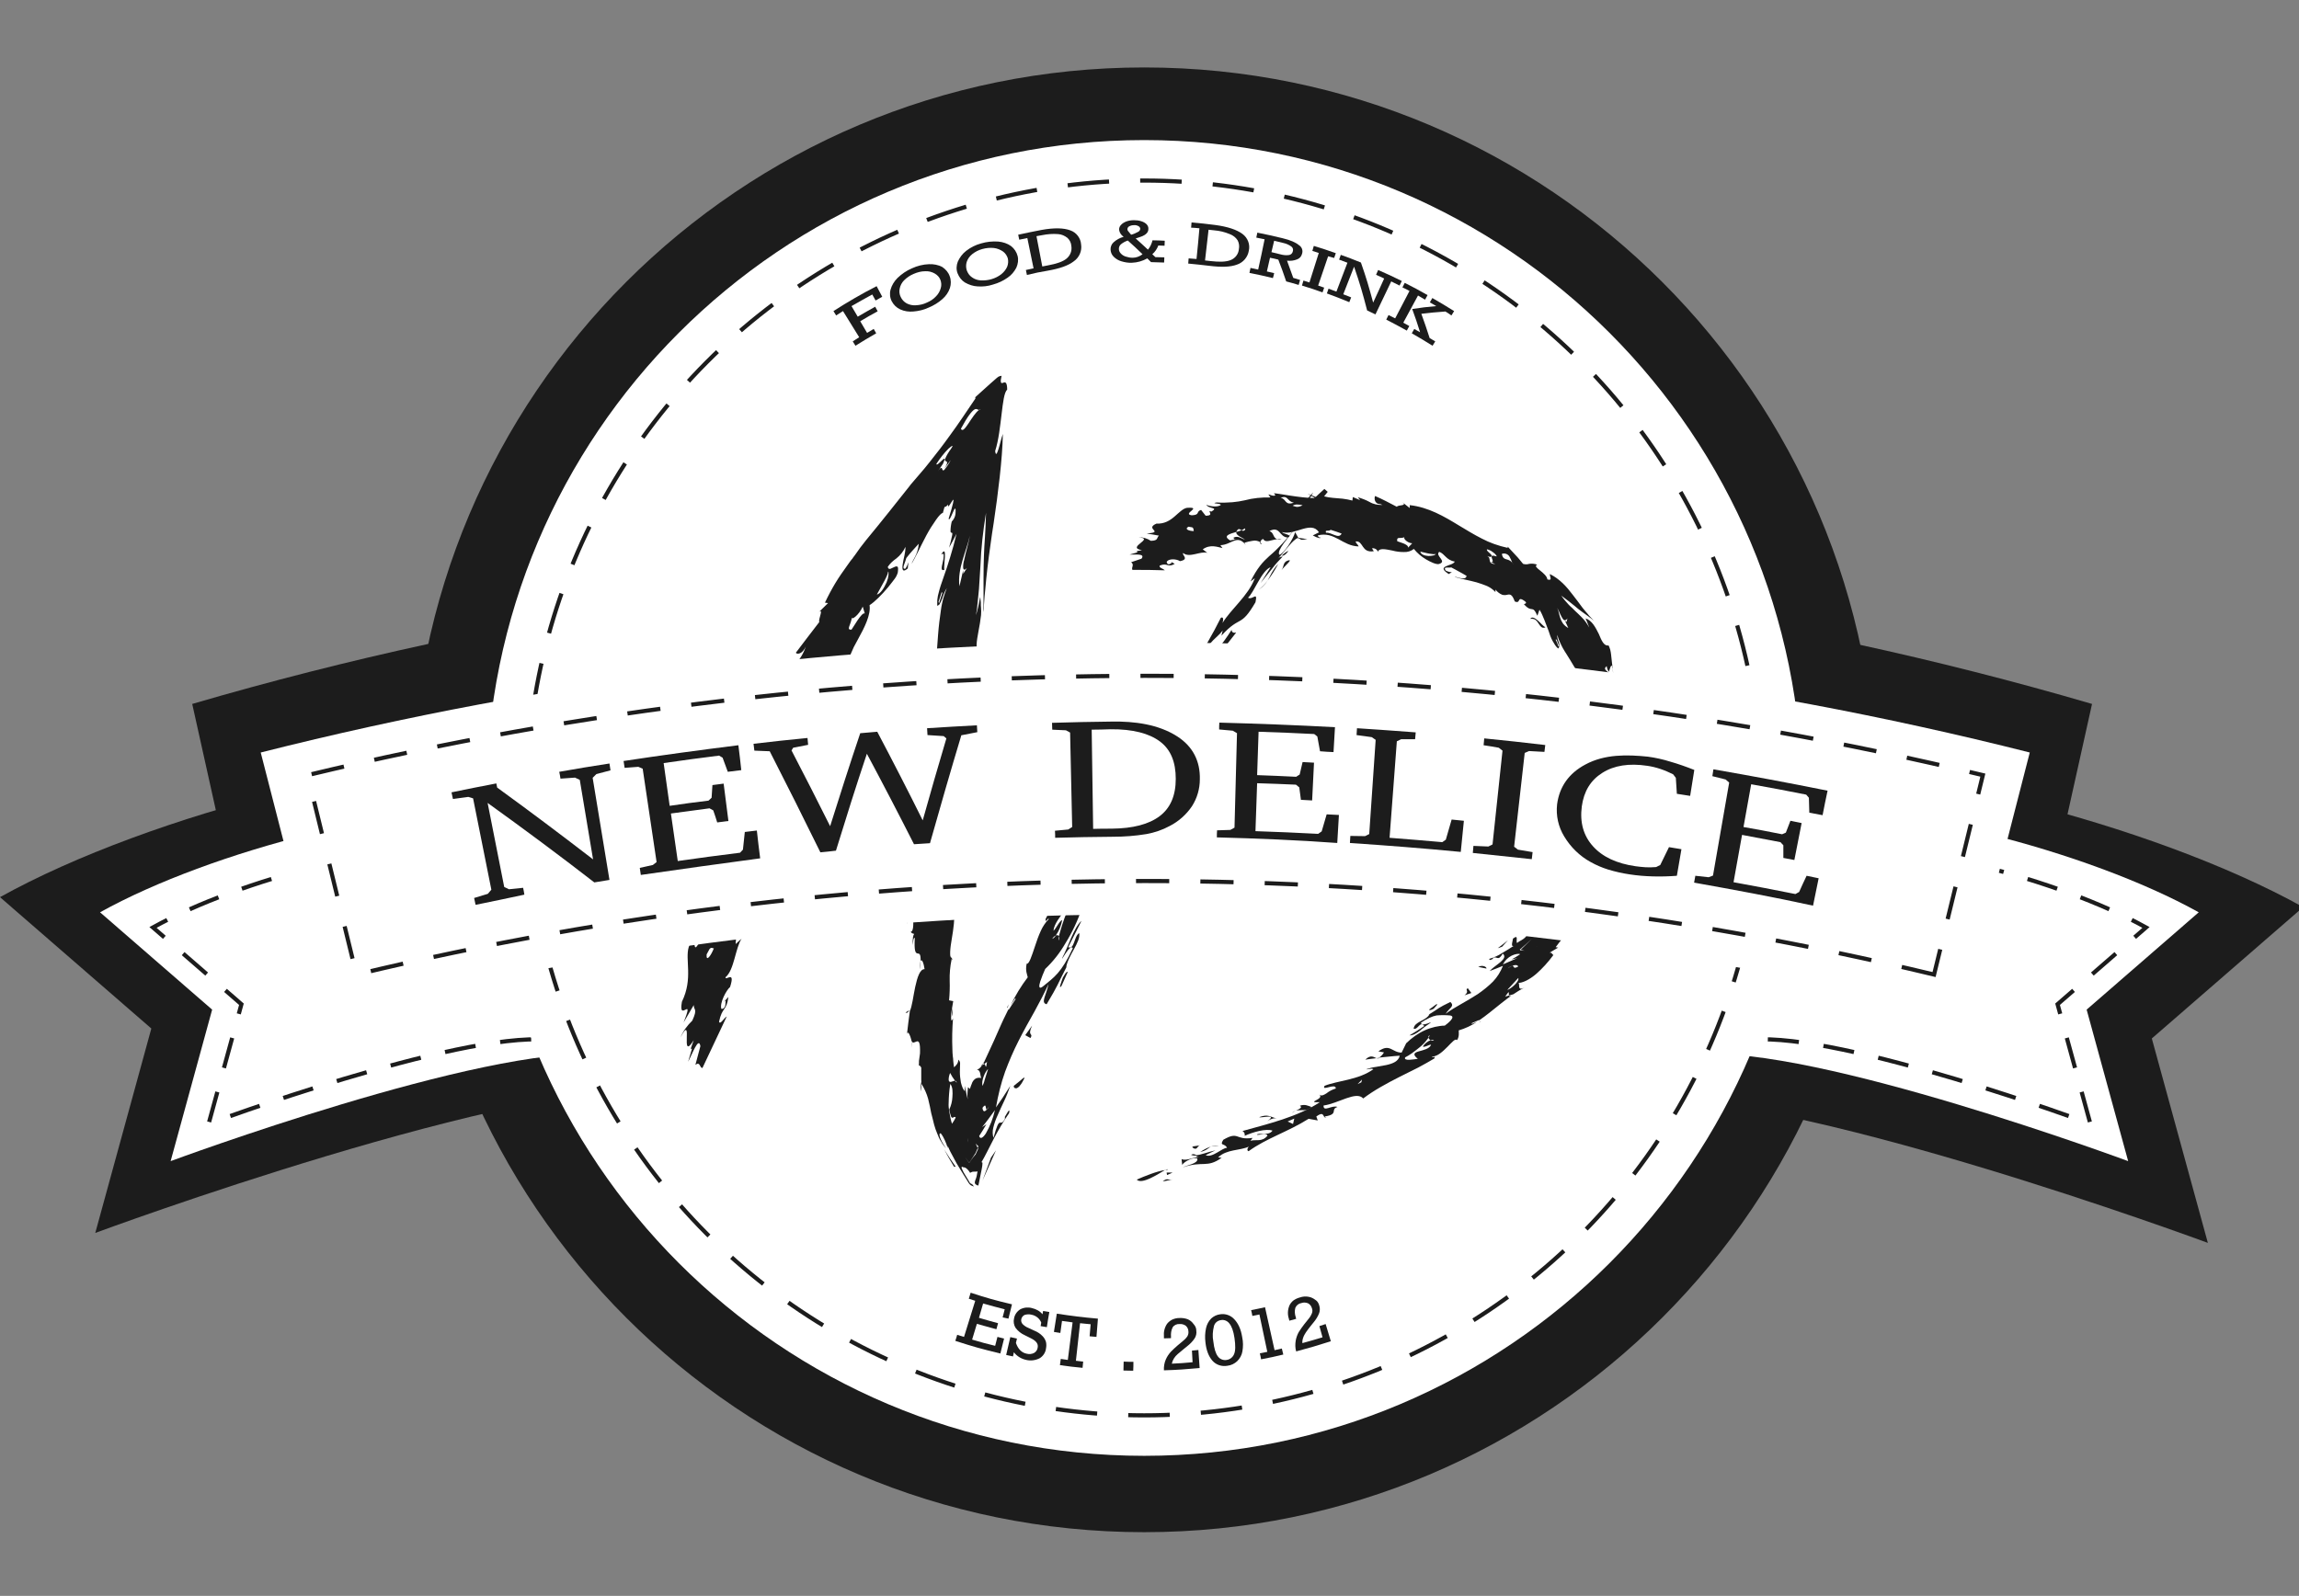 <?xml version="1.0" encoding="utf-8"?>
<!-- Generator: Adobe Illustrator 27.2.0, SVG Export Plug-In . SVG Version: 6.00 Build 0)  -->
<svg version="1.1" xmlns="http://www.w3.org/2000/svg" xmlns:xlink="http://www.w3.org/1999/xlink" x="0px" y="0px"
	 viewBox="0 0 1107.5 769" style="enable-background:new 0 0 1107.5 769;" xml:space="preserve">
<rect x="0" y="0" width="1107.5" height="769" fill="#808080" stroke="none"/>
<style type="text/css">
	.st0{fill:#1C1C1C;}
	.st1{fill:#FFFFFF;}
	.st2{fill:none;stroke:#1C1C1C;stroke-width:2;stroke-miterlimit:10;stroke-dasharray:15,12;}
	.st3{fill:none;stroke:#1C1C1C;stroke-width:2;stroke-miterlimit:10;stroke-dasharray:20,15;}
	.st4{fill:none;stroke:#1C1C1C;stroke-width:2;stroke-miterlimit:10;stroke-dasharray:16,15;}
</style>
<g id="Calque_2">
</g>
<g id="Calque_3">
	<path class="st0" d="M904.1,385.4c0,194.9-158,352.9-352.9,352.9s-352.9-158-352.9-352.9s158-352.9,352.9-352.9
		S904.1,190.5,904.1,385.4"/>
	<path class="st0" d="M279.4,364.7C201.1,358.8,72.1,392.2,0,432.3l72.9,63.3l-27,98.5c0,0,203.8-75.6,279.4-69.4L279.4,364.7z"/>
	<path class="st0" d="M784.2,529.5c75.6-6.2,279.4,69.4,279.4,69.4l-27-98.5l72.9-63.3c-72.1-40.1-201.1-73.5-279.4-67.6
		L784.2,529.5z"/>
	<path class="st0" d="M972.8,496.7c-277.4-81-567.8-81-845.2,0l-35-157.5c300.3-87.8,614.8-87.8,915.2,0L972.8,496.7z"/>
</g>
<g id="logo">
	<path class="st1" d="M255.2,389.5c-58-4.4-153.6,20.4-207,50.1l54,46.9l-20,73c0,0,151-56,207-51.4L255.2,389.5z"/>
	<path class="st1" d="M852.2,389.5c58-4.4,153.6,20.4,207,50.1l-54,46.9l20,73c0,0-151-56-207-51.4L852.2,389.5z"/>
	<path class="st2" d="M237,407.4c-45.7-3.4-121.2,16.1-163.3,39.5l42.6,37l-15.8,57.6c0,0,119.1-44.1,163.3-40.5L237,407.4z"/>
	<path class="st2" d="M870.5,407.4c45.8-3.4,121.2,16.1,163.3,39.5l-42.6,37l15.8,57.6c0,0-119.1-44.1-163.3-40.5L870.5,407.4z"/>
	<path class="st1" d="M868.2,384.5c0,175.1-141.9,317-317,317s-317-141.9-317-317s141.9-317,317-317S868.2,209.5,868.2,384.5"/>
	<circle class="st3" cx="551.2" cy="384.5" r="297.5"/>
	<path class="st0" d="M631.9,245.7c0.4-0.4,0.9-1,1.4-1.4C632.3,245.8,631.7,246.6,631.9,245.7"/>
	<path class="st0" d="M627.5,245.7c2.8-2.9,6.7-6.7,10.5-10.1l1.6,1.4c-2,2.6-4.1,5-6.3,7.3c1.2-1.9,3-5,5.1-8.2l0.8,0.6
		C634.8,241.5,629.9,246.3,627.5,245.7"/>
	<path class="st0" d="M626.9,243.6l5.7-6.3C630.5,241.8,629.7,240.2,626.9,243.6"/>
	<polygon class="st0" points="631.2,242.9 631.9,243.9 628.3,246.9 	"/>
	<path class="st0" d="M438,486.8c-0.5,0.9-1,1.5-1.8,1.1L438,486.8z"/>
	<path class="st0" d="M443,467.1c0.2-1.8,0.2-3,0.3-4C443.4,464.4,443.3,465.8,443,467.1"/>
	<path class="st0" d="M439.4,504.9l-0.4-3.6C439.2,502.5,439.4,503.7,439.4,504.9"/>
	<path class="st0" d="M534.7,413.2c2.2-2.5,4.4-4.8,5.9-6.6C538.5,412.6,536.5,412.2,534.7,413.2"/>
	<path class="st0" d="M462.8,378.4l-0.9-0.9C462.4,376.6,462.9,376.2,462.8,378.4"/>
	<path class="st0" d="M458.9,462.3c-0.5,0.1-1-0.1-1.3-0.5c0.1-0.3,0.1-0.7,0.2-1L458.9,462.3z"/>
	<path class="st0" d="M443.5,521.5c0.1,0.1,0.1,0.1,0.1,0.2l0.3,4.2C443.4,524.5,443.3,523,443.5,521.5"/>
	<path class="st0" d="M466,351.5c0.6-1.2,1.4-2.3,2.3-3.2C467.7,350.8,466.7,352,466,351.5"/>
	<path class="st0" d="M443.3,462.6L443.3,462.6c0,0.1,0,0.4,0,0.5C443.3,462.9,443.3,462.8,443.3,462.6"/>
	<path class="st0" d="M458.4,490.1c0.1-1.5,0.2-2.9,0.4-4.4C459,487.2,458.9,488.7,458.4,490.1"/>
	<path class="st0" d="M534.7,413.2c-0.6,0.7-1.3,1.4-1.9,2.1C533.2,414.4,533.8,413.7,534.7,413.2"/>
	<path class="st0" d="M620.7,265.4c-1.5,2.2-2.5,2.4-3.3,2.4C618.3,266.9,619.4,266,620.7,265.4"/>
	<path class="st0" d="M332.7,505.7l-0.4,1C332.4,506.4,332.6,506,332.7,505.7"/>
	<path class="st0" d="M369.6,408.7c0.3-0.4,0.8-0.7,1.2-1C370.7,408.6,370.1,408.9,369.6,408.7"/>
	<path class="st0" d="M388.2,311.4c-1,3.4-3,6.3-5.1,9.1c-2,2.6-3.9,5.3-5.6,8.1l2-1.3l-3.6,5l1.6,0.7c-2.7,4.3-4.7,9.6-6.8,14
		s-4,8-5.9,9.1h3l-6.2,8.9l4.1-4.9c-1.1,2.8-2.4,5.9-3.9,9s-3,6.2-4.4,9c-2.8,5.7-5.2,10.3-5.7,11.5l1.3-0.6c-0.2,2-1.5,3.2-2.5,5
		l2-0.9c-2.6,6.4-4.7,12.9-6.4,19.6c-1.8,7.2-4.3,14.2-7.5,20.9c-1.5,5.2,1.5-2.7,2.3-2.5c0.1,3.2-3.3,9.4-4.4,10.6
		c2.8-0.7,4.9-8.8,4.5-2.2c-2.6,3.9,3.1-2.2,0,5.2l-3.9,1.9c-1,4.3,1.9,1.6-0.6,8.1c-3.8,7.1-0.1-10.4-4.7,1.6
		c-1.9,6.2,2.2,15.1-3.3,26.4c-1.9,10.7,6.3-3.9,0.8,10l4.9-8.4c0,2.6,2,1.6-0.7,7.5c-2.4,2.3-4.4,5-5.7,8.1
		c6.6-12.5-0.6,12.6,6.4,1.3l-1.6,4.5c0.3-0.5,0.6-0.6,0.7-0.2l-1.8,6.1c1.9-3.5,5.1-12.4,5.9-7.5l-2.4,9c2.4-1.8,2,1.6,3.4,1.5
		l11.7-24.8c-1.3,0.7-3.2,4.2-3.7,2.5c1.5-7.2,3.6-5,4.5-11.9l-2.2,2.4c0.7-0.4,1.1-1.2,0.8,0.3c0.1,2.5-1.2,3.2-2,3
		c-0.9-2.8,2.4-9,4.2-10.5c2.7-8.4-2.3-2.7-2.2-4.7c4.2-3.4,4.7-14,7.8-18.7l-2.9,2.7c0.1-7.1,3.9-12.1,5.8-15.6l-1.9,0.9
		c3.5-8.7,0.3-14.8,7.8-19.6l-1.3,0.6c0.9-3.8,2-9.6,4.8-12.4c-0.6-0.3-1.1-1.2-0.7-2.7c1.3-0.6,2-2,2.5-3.8s1-4.3,1.9-7
		c-1.9,3.3-4,1.1-6.1,4.6c0.7-9.1,5.8-6.3,8.5-13.1c0.4-4.6-2.9,3.1-4.2,3.7c1.4-2.5,2.4-5.2,3-8c0.7-2.8,1.2-5.6,1.8-8.2
		c1.1-5.3,2.5-9.9,6.4-12.1c-0.2,1.7-0.2,3.4-0.4,5.1c2.8-3.7,3.9-5.8,3.2-5.6c-0.2,0.9-0.9,1.6-1.8,1.9c1.6-6.7,4.7-11.1,8-15.5
		c1.6-2.2,3.5-4.2,5.1-6.6c1.8-2.5,3.3-5.3,4.5-8.1c-1.4,0.5-2.5,2-3.3,1.8c1.9-6.1,7.3-3.1,10.2-13l-2,1.2c1-3.3,3.6-4.7,3.7-4.1
		c-1-0.6-0.8-2.1-0.1-4.1c0.4-1,0.9-2.1,1.5-3.4c0.6-1.2,1.4-2.5,2.1-3.9c3-5.4,6.2-11.7,5.5-16.3c2.4-1.5,5.9-5,8.9-8.6
		c0.6-0.8,1.3-1.6,1.9-2.4c0.5-0.6,0.9-1.2,1.3-1.7c0.7-0.9,1.2-2,1.5-3c0.2-1.6,0.2-2.5-0.1-2.8s-0.9-0.2-1.5,0.1
		c-0.6,0.3-1.3,0.6-2,0.9c-0.6,0.1-1.1,0-1.2-1c1.1-1.6,2.5-2.9,4.1-4c1.9-1.5,3.4-3.4,4.4-5.6c0,1.4-0.2,2.8-0.5,4.2
		c-0.4,1.6-0.7,3.3-0.9,4.6c-0.3,2.6,0.3,3.5,2.5,1.6c0.1-1,0.2-2,0.4-3c-0.5,1-1,2.7-1.7,3.2c-0.9,0-0.9-0.8-0.5-1.9
		c0.4-1.1,0.8-2.2,1.1-3.3c2-2.6,4.1-4.8,6-6.9c-0.4,5.4-3.1,8-3.4,9.6c0.9-1.5,1.9-3.4,3.1-5.8s2.5-5.1,4-7.9
		c1.4-2.6,2.9-5,4.6-7.4c1.4-2,2.7-3.4,3.3-3.3l0.8-2.9c0.5,0,1.1-0.4,1.7-1.2c0-0.1,0,0,0,0.1v0.4c0,0.1,0,0.2,0,0.3
		c0,0.1,0.1,0.1,0.3,0c0.6-0.5,1.8-2.9,2.2-3.1c0.2-0.1,0.2,0.3-0.1,1.7s-1,3.8-2.1,7.4c0.2,1.2,1.2-1,2-2.9s1.6-3.4,1.3,0.5
		c-0.1,1.4-0.8,2.8-1.8,3.8c-0.4,1.6-0.6,3.2-0.6,4.8c0.1,0.6,0.4,0.6,0.6,0.6s0.4,0.2,0.2,1.2c-0.4,2-0.9,4-1.5,6
		c1.2-2.1,2.4-4.3,3.6-6.7c-0.9,3.9-2,7.8-3.1,11.4s-2.2,6.9-3.2,9.7c-1,2.8-1.8,5.2-2.3,7.3c-0.3,1-0.5,2-0.6,3
		c-0.1,0.5-0.1,0.9-0.1,1.4v0.9v1c0.6-0.2,1.2-0.6,1.4-1.3c0.2-0.4,0.4-0.6,0.5-1s0.3-0.8,0.5-1.2c0.5-1.7,1.2-3.4,2.2-5
		c-0.6,1.6-1.2,3.3-1.7,5l-0.3,1.2c-0.1,0.4-0.2,0.8-0.3,1.3c-0.2,1-0.4,2-0.5,2.9c-0.6,4-1.1,8.1-1.4,12.2
		c-0.6,8.2-1.1,16.4-2.7,22.7c-1.5-4-4.9,5.7-5.7-2.7c3-1.9,1.5-5.9,2.2-10.3c-6.9,6.6,0.4,30.2-5.1,32l2.1,2.1
		c-0.5,2-2.5,6.9-3,3.4c0.1,4.8,0.3,9.6,0.4,14.4c1-2.5,2.6-6.3,3.8-9.9s1.8-7.1,0.7-8.8c2.7-3.9,1.1,6,4.1,2.6
		c-4.4,9.2,1.1,6-0.4,15.8c-2.9-4.7-5,9.5-6.5,9c0.4,3.3-1.5,10.4-2.8,13.1c-0.6,5.7,1.3,19,0,28.2c1.1-3.5,2.6-8.9,4.7-8.4
		c-1.3,4.5-1.5,9.4,0.9,10.4c2.5-7.9,1.1-9.2-0.4-10.4s-3.2-2.1-1.5-9.3c2.9-3.5,3.7-7.4,4.9-14.8c1.3,3.5,2.1,2,3.9,3.5
		c-3.1,4.4-3.5,10.3-3.6,16.6s0.4,12.9-1.3,18.8c-1.8,5-5.3,1.1-6.1,12.5l-1.5-9.9c1.4,10.9-1.7,2.5-2.6,11.5l1.9-3.5
		c0.2,5.5-0.1,7.5-1.5,10.5l2.9-4.6c0.3,3,0.7,8.4-1,8.5c0.4,0.6,1,0.9,1.7,1c-0.5,0.6-0.8,2-0.7,5.4c0.3-2,0.2-3.5,1-3.5
		c-0.4,6.6,0.4,7.3,1.2,7.5s1.7-0.3,1.6,3.7c0.6-1.3,1.5,1,1.9,3.9c-2.2-0.1-3.5,3.9-4.5,8.5s-1.5,9.7-2.7,11.9l0.1-0.1
		c-0.5,3.7-1,7.4-1.4,11.2c0.3-2.3,1.6,0.1,2.3,3.4l-0.1-0.5c1,3.5,4.5-4.5,4.1,6.2c-0.1,1-0.3,1.9-0.4,2.9l-0.1,0.7v0.4v0.5
		l-0.1,1.9c0-1.4,0.8-0.2,1.2,0.4v5.9c0,0.7,0.1,1.4,0.1,2c0.7,1.1,1.4,2.3,1.9,3.5c0.5,1.2,1,2.4,1.3,3.6c0.3,1.3,0.6,2.6,0.9,3.9
		s0.5,2.9,0.9,4.2c0.4,1.4,0.7,2.9,1.1,4.4s0.9,2.9,1.5,4.3c0.5,1.4,1.1,2.7,1.9,3.9c0.6,1.2,1.4,2.2,2.4,3.2
		c-1.1-1.4-2-2.9-2.7-4.6c-0.6-1.5-0.8-2.7,0.1-2.6c0.8,1,1.4,2.1,1.9,3.2c0.6,1.3,1.1,2.6,1.5,4l-0.1-1.2l1.3,2.8l1.5,2.8
		c0.5,0.9,1,1.9,1.5,2.8l1.7,2.8c1.1,1.9,2.4,3.8,3.6,5.8c1.5,2.7,2.1,2,3,2.7c-0.2-0.7-0.7-1.2-1.4-1.5l-0.2-0.1h-0.1
		c-0.1-0.1-0.1-0.2-0.2-0.3l-0.7-1.2l-1.4-2.3c-0.7-1.1-1.3-2.2-1.8-3.4c-0.2-0.8,0-1,0.9-0.5c0.6-0.1,1.2,0.3,1.9,1
		c0.4,0.4,0.8,0.9,1.1,1.4l0.1,0.2c0,0,0,0.1,0.1,0l0,0l0.2-0.1l0.4-0.2c1-0.5,2.1,0,2.9-0.4l0,0c0,0,0,0.1,0,0.1
		c-0.2,1.5-0.5,3-1.1,4.3c-0.4,1.2-0.3,1.9,1.4,2.5c0-0.1,0.1-0.3,0.2-0.4c0.3-1.7,1-4.9,1.5-7.4s0.6-4.1-0.2-3.3
		c1.7-2.8,3.8-7.2,6.1-11.6c2.2-4.2,4.6-8.3,7.3-12.2c0.4-1.6,0-1.5-0.5-0.8c-0.5,0.8-1,1.7-1.5,2.5v1c-2.6,4.9-2.2-3-5.5,9.2
		c-0.5-1.6-0.5-3.3-0.1-4.9c0.5-2.1,1.2-4.1,2.1-6c0.9-2.2,2.1-4.6,3.2-7c1.1-2.3,2-4.7,2.9-7.2c-2.5,4-4.8,7.5-6.9,10.4
		c1-5.8,2.4-11.6,4.4-17.2c1.9-5.1,4-10,6.5-14.9c1.2-2.4,2.5-4.8,3.8-7.2l3.9-7c2.5-4.5,4.8-9,6.7-13.1c-1.1,5.4-3.9,9-0.9,9.7
		c2.9-4.9,4.1-7,5.2-9.2s2.1-4.4,4.7-9.4l-0.5,0.8c0.5-3,2.3-6,3.8-8.8s2.9-5.4,2.5-7.7c-2.6,1.5-2.2,8.1-5.3,6.8l6.4-12.7
		c-3.7,3.2-6.5,12.7-9.1,17.5c-1.5,3.6,3.7-7,4.9-4.3c-5.6,12-8.9,13.9-14.5,18.5c-1.9,1.4-1.9-0.2-1.2-2.4c0.7-2.1,1.5-4.1,2.4-6.1
		c3.8-3.6,7.1-7.8,9.7-12.3c3.3-5.3,6-11,8-17c0.3-2.6,0.6-5.1,0.9-7.6c5-4.8,7.9-0.3,12.7-11l-3.2,2.3c0.3-1.9,0.8-3.7,1.6-5.4
		c-3.5,3.9-7.4,8.1-10.8,11.5c-0.2-3.9,2.4-8,5.7-12.2c3.3-4.2,7.5-8.4,10.1-12.6c-0.7,0.2-2.4,3.2-3.8,3.6
		c3.2-6.7,7.1-13,11.8-18.7l6.4-8.2c1-1.3,2-2.6,2.9-3.9s1.8-2.5,2.5-3.7c0.4-2.5-1-0.6-2.6,1.5s-3.5,4.5-4.1,2.9
		c3.7-4.8,5.2-11.7,8-12c-4.2,0.6,6.6-12.1-1.8-3.7c1.2-2.4,2.4-4.9,3.8-7.3c1.3-2.4,2.8-4.8,4.3-7.2c3-4.8,6.1-9.5,9.4-14.2
		c6.7-9.2,13.7-18.3,20.5-26.9c-1.4,0.3-2.1-0.1-2.2-1.3c-2.2,3.5-4.7,6.9-7.3,10.1c-2.6,3.3-5.3,6-7.4,7.1c1.1-5.1,8-8.6,7.9-10.3
		c-2.1,1.6-4.6,5.9-6.1,5c1.7-6.4,6-8,8.6-11.6l-0.6,2.5c4.7-5.2,7-6,9-7.2s3.7-2.6,7.4-8.9c1.2-5.6-1.4-0.9-3.6-2.2
		c2.8-2.3,6.6-13.2,10.9-14.7c-1.6,2.5-3.2,5-4.8,7.6c2-2.4,3.8-4.9,5.6-7c1.5-2,3.2-3.9,5-5.7c-0.9,0-1.7,0.3-2.3,1
		c3.5-3.6,6.9-9,9.8-10.1l-1.5-2.7c-0.7,3.1-5.5,10.5-7.6,10.9c-1.5-2,4.8-8.6,6.9-11.9c-3.5,4.6-7.4,8.9-11.8,12.6
		c-3.1,2.8-5.7,5.6-9,12.2l2.1-1.6c-1.7,4.4-4.5,8-7.5,11.5s-6,6.7-8.1,10.1c0.7-2.2,0.2-3.1-0.8-2.5c-2,4-4.1,7.9-6.3,11.7
		c-2.2,3.8-4.5,7.7-6.9,11.6s-4.9,7.8-7.2,11.9s-4.7,8.4-7,12.9c-1.8,1.3-3.6,2.6-5.4,3.9l1.6,1.4c-4.1,9-3.5,0.4-6.5,6.1
		c1.2-2.1,1.3-1.6,2-1.7c-7.7,8.8-1.5,6.5-5.3,11.8c3.4-1.6,6.8-10.4,7.9-6.5c-7.8,8.7-15.1,25-20.2,24.1
		c-8.3,19.7-23.1,41.8-31.1,57.9c-0.3,2.6,1.3-1.1,1.5,0.1c-1.6,1.6-2.9,3.6-3.8,5.6c-1.1,2.4-2,4.9-2.8,7.4c-1.6,4.8-2.9,8.9-4,8.4
		c-0.8,3.4,0.3,5.5,0.5,6.6c-3.2,4.2-6,8.8-8.3,13.6l2.3-3.6l0.1,0.6l-3.3,5.1l-0.1-0.3c-0.8,1.6-1.6,3.3-2.4,4.9s-1.5,3.4-2.3,5.1
		c-1.5,3.5-3.1,7-4.7,10.4l-1.2,2.6l-0.6,1.3l-0.3,0.6l-0.1,0.3l-0.1,0.2v-0.1l0,0l0,0l0,0c-0.4,0.6-0.8,1.3-1.2,1.9
		c-0.5,0.9-1.4,1.7-2.4,2c0.9-0.1,1.5,0.6,1.7,1.8s0.4,2.6,1,2.3c-1-0.4-2.2-0.4-3.2,0.1c-0.9,0.6-1.6,1.5-1.9,2.6
		c-0.2,0.5-0.5,1.2-0.7,1.9l-0.1,0.3v0.1c0,0,0,0.1-0.1,0.1l-0.3-0.3c-0.2-0.2-0.4-0.4-0.6-0.5c-0.1,2.2-0.5,3.5-0.1,5.8
		c-0.6-2.1-1-4.3-1.3-6.5l-0.1,2.6c-0.5-0.5-0.8-1.1-1.1-1.7c-0.3-0.8-0.6-1.6-0.8-2.5c-0.3-1.7-0.5-3.4-0.5-5.2
		c0-1.6,0.1-2.8,0.1-3.7c0.1-0.8-0.2-1.5-0.8-2.1c-0.2,1.9-0.9,2.5-2.1,3.7c-0.2-1.1-0.3-2.2-0.4-3.3c0-0.7-0.1-1.3-0.2-2
		c-0.1-1.1-0.2-2.2-0.2-3.4c-0.2-5-0.1-10,0.3-14.9c-0.2,0.6-0.5,1-0.8,1c-0.5-2.9,0.5-6.4,0.9-9.3l-2-0.4c0.3-3.1,0.4-6.3,0.3-9.4
		c-0.1-3.4,0.2-6.9,0.9-10.2c-1.1-1.3-0.7-5.4,0.1-10s1.5-10,1.2-13.9c0.6-3-2.5,6.4-2.2-1.9c4.4-1.1,0.3-10.8,5.1-11.3l-1.5-7.3
		l2.4-1.5c-2.1-3.1-1.5-5.5-0.6-8.2s2.4-5.7,1.9-10.3c-0.5,0.5-0.7,1.4-1.1,0.9c0.6-2.9,1.3-9.7,2.2-4.4c0.2-4.9,2.3-21.4-0.6-14.1
		c1.4-0.5-0.2,6.3-0.8,9.2c-2-0.5-0.8-7.8-2.9-9.8c0.4-0.6,0.7-1.2,1-1.9l-1.2-1.1c2.9-9,1.9-18.5,5.3-25c-0.6-0.4-1-2.1-0.6-5.2
		l2.5,0.1c0.2-3.2,0.5-6.5,0.7-9.8l-4.1,4.3c0.2-10.8,5-18,6.5-26.7c-2-1.3-1.2-5.6-0.3-10.5c0.5-2.5,0.9-5,1.2-7.6
		c0.1-1.2,0.1-2.4,0-3.6c-0.1-0.4-0.1-1.6-0.1-2.5c-0.1-0.9-0.2-1.8-0.3-2.7l-0.6,3l-0.3,1.5l-0.2,0.9l-0.9,3.4
		c0.1-0.9,0.2-1.8,0.4-2.6c0.1-1,0.2-1.9,0.3-2.9c0.3-2.6,0.5-4.9,0.7-7c0.3-4.2,0.5-7.7,0.7-11.1c0.3-8.6,1.3-17.2,2.7-25.7
		c-0.1,4.6-0.3,8.2-0.5,11.5c-0.1,1.6-0.2,3.1-0.3,4.6s-0.1,2.9-0.2,4.4c-0.1,3-0.2,6.3-0.2,10.8c0,2.3,0,4.9,0,7.8v6.5v0.2v0.4
		c0,0.5,0.1,1,0.2,1.6c0-0.5,0-1.1,0-1.6V292v-0.4c0-0.5,0.1-1,0.1-1.5c0.1-1.9,0.3-3.8,0.5-5.7c0.3-3.7,0.7-7.4,1.1-10.9
		c0.4-3.6,0.9-7.1,1.4-10.7s1-7.3,1.6-10.9c1.1-7.4,2.1-14.8,2.9-22.1s1.4-14.4,1.5-20.7c-0.8,2.2-1.5,5.5-2.2,7.6s-1.2,3-1.5,0.6
		c1.7-5.2,2.4-12.1,3.1-17.8s1.2-10.3,2.7-11.8c-0.1-6.9-3.2-0.6-3.1-4.5l0.4-2.1c-0.3,0-0.7,0.1-1,0.2l-0.5,0.2
		c-0.1,0-0.2,0.2-0.4,0.3l-0.4,0.3l-3.3,2.9c-2.2,2-4.6,4.1-7.1,6.4l0.1,0.6c-2.2,3.3-4.3,6.4-6.3,9.3l-2.9,4.2l-2.8,3.9
		c-3.5,4.9-6.8,9.2-10.1,13.3c-1.6,2-3.2,4-4.9,5.9l-2.4,2.8l-1.2,1.4l-0.6,0.7l-0.6,0.8c-3.3,4.2-6.7,8.4-10.1,12.7
		s-7.2,8.9-10.8,13.3c-0.9,1.2-1.9,2.4-2.8,3.6s-1.8,2.5-2.7,3.8l-0.7,0.9l-0.3,0.5l-0.2,0.2l-0.8,1l-1.5,2.1c-2,2.8-4,5.6-5.8,8.6
		c-1.8,3-3.5,6.2-5,9.4l1.5,0.2l-5.3,5.2c4-4.2,0.3,3,1.1,3.9c-3.8,4.9-7.5,9.8-11.3,14.8C383.6,315.3,386.5,315.6,388.2,311.4
		 M465.1,345.7l-0.5,4.2c0.1,0.9,0,1.8-0.3,2.7l0.3-2.7C464.5,347.7,463.5,346,465.1,345.7 M530.2,394.2c2-1.3-1,2.8-1.6,4.1l3.5-6
		C532,391.2,530.9,393.4,530.2,394.2 M448.8,344.6l-1.5-2.5l1.6-2.9L448.8,344.6z M454,285.6l-0.8,2.5l-0.4,1.2l-0.2,0.6l-0.2,0.7
		l-0.3-0.5l1.5-4.7L454,285.6z M471.7,197.5c0.2-0.2,0.5-0.3,0.7-0.4C472.2,197.4,472,197.5,471.7,197.5c-1.6,1-3.6,4.2-5.2,6.6
		s-2.9,4-3.6,2.5c3.2-6,5.2-8.4,6.4-9.2S471,197.6,471.7,197.5 M464.1,324.6c-0.5,1.4-0.7,2.9-0.7,4.4c1.1-1,2.9-4.8,3-1.9
		c-1.4,1.9-2.2,8.7-3.9,8.7C464.8,330,460.4,325.4,464.1,324.6 M456.4,464.9l-0.2-1.5l-1.3,5.5L456.4,464.9z M455.2,490.4
		c-2.1,3.1-1.4,10.8-1.3,16.1c2,1.1,3.6-4.3,3.1-10.5C458.4,488.7,454,493.4,455.2,490.4 M465.8,273.7c-0.6,1-1.2,1.9-1.8,2.8v-1.8
		l-1.8,7.8c-0.3-2.1-0.2-4.3,0.1-6.4c0.3-2.1,0.8-4.2,1.4-6.2c1.2-4.2,2.9-8.6,3.5-11.8c-0.2,1.2-0.6,3.3-1.2,5.4s-1.1,4.4-1.5,6.2
		c-0.4,1.3-0.6,2.7-0.5,4.1C464.2,274.7,464.7,274.8,465.8,273.7 M461.4,530.9c0.1,0.7,0.3,1.5,0.4,2.3c0.2,0.8,0.4,1.7,0.6,2.6
		c0.5,1.8,1.1,3.7,1.7,5.6s1.2,3.7,1.6,5.3c0.4,1.2,0.6,2.5,0.5,3.8c0-3.7-0.6-7.3-1.6-10.8c-0.4-1.5-0.8-2.8-1.2-3.8
		c-0.2-0.7-0.5-1.4-0.8-2C462.1,533.6,461.7,532.7,461.4,530.9 M458.6,541.5c-0.6-1.9-1-3.9-1.3-5.8c-0.1-0.8-0.2-1.6-0.3-2.3
		c-0.1-0.7,0-1.4,0-2.1c0-1.4,0.1-2.7,0.2-4.2s0.3-3.1,0.6-4.8c0.6,0.8,0.9,1.8,1,2.8c0.1,1.2,0.1,2.4,0,3.5c-0.1,2.1-0.6,4.1-1.5,6
		c0.2,1.1,0.4,2.2,0.8,3.3c0.3,0.6,0.5,0.7,0.8,0.7c0.5-0.1,0.9-0.8,1.5-0.1C459.9,539.5,459.3,540.5,458.6,541.5 M460.9,521.7
		c-0.3-0.3-0.6-0.6-0.8-0.9c-0.7-0.1-1.8,0.7-2.5,0.5c-0.3-0.1-0.6-0.4-0.6-1.1c0-1.1,0.3-2.2,0.7-3.2c0.7,1.4,1.5,2.6,2.4,3.8
		C460.4,520.8,460.8,521,460.9,521.7 M474.2,512.6c-0.4,0.3-0.9,0.6-1.4,0.8C473.4,512.2,473.9,512.2,474.2,512.6l0.6-0.4l0.3-0.2
		l0.1-0.1l0,0l0,0l0,0l0,0l0.1-0.1l0.2-0.3C474.9,515.9,474.9,513.3,474.2,512.6 M464.1,530.7c-0.5-0.8-0.8-1.7-1.2-2.5
		s-0.7-1.7-1.1-2.5C461.2,527.8,462.2,529.9,464.1,530.7 M476,515.1c-0.4,1.2-1.1,3.5-1.7,5.4c-0.2,1-0.6,1.9-1,2.8
		C472.6,520.6,474.7,516.2,476,515.1 M571.8,332.6l-3.2,5l-0.3-3.5L571.8,332.6z M538.8,393.8l-0.2-1.8l1.8-3
		C539.8,390.6,539.3,392.2,538.8,393.8 M510.1,451.1c-0.3-0.5-0.8-0.6-1.5-0.3c-0.4,0.7-1,1.3-1.7,1.6c0.4-0.7,1-1.3,1.7-1.6
		c1.6-2.3,2.6-4.8,3.1-7.5c-1.4,0.5-2.9,4.1-4.2,5.2c0.4-6.4,12.6-15.1,4.7-14.7c1.8-1.9,7.3-8.7,7-5.5c-2.1,3.8-3.9,7.7-5.5,11.7
		C512.3,443.6,511.1,447.3,510.1,451.1c0.2,0.7,0.1,1.5-0.2,2.1C509.9,452.5,509.9,451.8,510.1,451.1 M477.2,531.7
		c-1,2.1-1.5,2.8-1.8,2.9c-1,1.2-1.9,1.3-2.1-0.8c1-1.4,1.4-1.2,1.5-0.7c0.2,0.6,0.2,1.6,0.5,1.5
		C476.2,533.7,476.8,532.7,477.2,531.7 M471.7,547.4c1.1-1.7,2.3-3.6,3.5-5.7c-0.7,0.5-1.4,1-2.1,1.4c0.9-1.1,1.9-2.3,2.9-3.7
		s2.1-2.9,3.3-4.5c-0.9,4-2.4,7.8-4.4,11.3C473.3,548.6,472.1,548.9,471.7,547.4 M471,553.2c-0.3-0.7-0.7-1.4-1-2.2
		c0.4,0.5,0.8,0.9,1.3,1.3L471,553.2l0.2,0.4l-1.2,2.6c-0.7,0.8-1.5,1.8-2.2,2.8l-0.5,0.8l-0.3,0.4l-0.1,0.1c0,0,0,0.1-0.1,0
		l-0.2-0.3l-1.7-2.5l1.7,2.4l0.2,0.3c0,0.1,0.1,0,0.1,0l0.1-0.1l0.3-0.4l0.5-0.8c0.7-1.1,1.4-2.2,2.1-3.2L471,553.2z M448.1,434.8
		c-2.8-2.5-3.9,0.4-4.6,4.3s-1,8.8-2.4,10.1c1.9,0.6,4.9,5.6,4.9-7.4c1.9,11.3-3.8,7,1,13.8c-0.3-5.4,1.2-11.9,1.4-12.8l0.2,6.3
		C452,445.5,446.8,439.3,448.1,434.8 M450.3,366.4l0.7-8.3l-1,7.9L450.3,366.4z M427.8,275.4c0.3,0.1,0.3,0.9,0.2,1.8
		c-0.1,0.5-0.2,1.1-0.3,1.6c-0.2,0.6-0.4,1.2-0.6,1.8c-1.2,2.7-2.9,5.5-4.7,5.9c1.3-2.4,2.7-4.8,3.8-6.9
		C427.2,277.7,427.8,276.3,427.8,275.4 M385.2,352.5l5-8c2,3-3.6,7.5-5,11.8C383.2,357,385.6,354.2,385.2,352.5 M361.5,408.7
		l-1.5,2.6l4-1.8L361.5,408.7z M366.8,406.3c0.6,2.2,3.5-3.5,3.9-4.9L366.8,406.3z M350.4,458.7l1.1-3.8l-3.7,2.5L350.4,458.7z
		 M349.5,451.8c2.1-0.2,4.5,1,6.2-7.9c-1.8-1-2.6,1.3-3.7-2.7c-1.5,2.6-1.5,5.2-1.8,6.7c1-1.8,1-4.3,2.4-4.4
		C352.3,446.5,351.2,449.4,349.5,451.8c-0.9,0.1-1.7,0.6-2.2,1.4C347.9,453.4,348.7,452.8,349.5,451.8 M358.6,420.4
		c0.2-0.9,0.2-1.9,0.1-2.8l0.7-0.3C359.7,418.4,359.4,419.6,358.6,420.4c-0.2,1.3-0.5,2.8-0.8,4.4c1.3,1.5,4.5-3.8,6-5
		c-1.5,2.6-3.9,4.4-4.3,8.4c0.6-0.3,0.8,0.3,1.6-2l-1.5,5.2c-4.4,4.9-3-0.8-1.8-6.5c-0.4-0.6-0.6-1.3-0.5-2
		C357.4,421.9,357.9,421.1,358.6,420.4 M340.4,459.9l1.4-2.6c1.1-1.2,1.5-0.1,2.1-0.4C342.7,460.1,340.1,464,340.4,459.9
		 M410.4,297.3c-0.5,2,3.5-1,5.2-5l1,3.3c-1.5-0.8-5.7,7-6.4,7.8C407.4,303.6,410,301.1,410.4,297.3 M454.4,337.6
		c-3.4,1.3-2.3,12.7-3.3,15.1c-0.2-3.8-0.1-7.6,0.3-11.3C451.8,337.8,452.8,335.5,454.4,337.6 M454.1,357.1c-0.3,3.1,0,4-1.6,3.5
		c-0.8,1.4-0.1,3.9-0.9,5.4C450.7,359.9,453.2,360.5,454.1,357.1c0.1-0.8,0.2-1.7,0.4-2.8C454.5,355.2,454.4,356.2,454.1,357.1
		 M467,227.7c1.2-3.9,2.5-7.9,3.7-12.1l0.6-7.7C469.8,214.9,468.4,221.5,467,227.7 M427.6,259.4c0.5,0.4-0.7,2.7-2.1,4.9
		c-1.1,1.9-2.5,3.6-4,5.2c1.6,0.6,5-4.5,8-8.4c0.7-0.7,1.4-1.5,1.9-2.4c-0.6,0.6-1.2,1.4-1.9,2.4c-1.2,1.1-0.9-1-1.2-1.7l1.3-2.8
		l-4.6,5.7L427.6,259.4z M365.6,370.2c-0.5,4.6-1.2,4.9-2.8,7.5C362.5,376.5,363.9,372.8,365.6,370.2 M458.1,216.3
		c-1.1,1.5-2.1,3.1-2.8,4.8c-0.2,0.8,0,1,0.3,1.1c0.6,0.3,1.4,0.4-0.8,3.8l3.2-4.3c-0.8,1.6-1.8,3.1-3,4.6c-0.6,0.6-0.8,0.4-1,0
		c-0.3-0.7-0.4-1.9-2.3,1l2.6-3.9c2.9-6.4-3.2,2.2-3.2,0.1c1.7-2.6,3.6-5.1,5.8-7.3C458.7,214.6,459.6,214.2,458.1,216.3
		 M361.7,376.2c-1.2,7.5-4,4.9-6,9C356.5,379.1,359.2,381.2,361.7,376.2 M414.4,266.7l0.2-0.9l-3.2,4.1l-2,2.3v0.6l2-2.3l0.2-0.3
		c0.1-0.1,0.1-0.1,0.3-0.4l0.8-1.1L414.4,266.7z"/>
	<path class="st0" d="M374.8,391.5c-0.3,1.3-0.8,2.5-1.5,3.7C373.8,393.9,374.3,392.7,374.8,391.5"/>
	<path class="st0" d="M440.8,374.1c0.5,0.2,0.6,0.9,0.8,1.7C441.3,375.7,441,375.2,440.8,374.1"/>
	<path class="st0" d="M438.8,388.4c0,0.2,0,0.4,0,0.5s-0.1,0.3-0.2,0.4L438.8,388.4z"/>
	<path class="st0" d="M620.1,270.2c3.5-1.3-1.4,2.6-2.8,4.6C618.7,272.9,617.9,271.2,620.1,270.2"/>
	<path class="st0" d="M606.2,284.2c1.7-1.2,3.2-2.7,4.4-4.4C609.5,281.6,608,283.1,606.2,284.2"/>
	<path class="st0" d="M615.8,271.6c-1.5,2.9-3.2,5.6-5.2,8.2C611.9,277.8,612.4,275.5,615.8,271.6"/>
	<path class="st0" d="M578.6,328.5c2.7-1.9,5.2-7.2,5.2-7.2c-5.6,11.5,3.5-0.9,4.9-1.2C584.2,326.6,582.8,325.7,578.6,328.5"/>
	<path class="st0" d="M569.3,342.7c0.6-1,1.2-2.1,1.6-3.2C570.6,340.7,570.1,341.7,569.3,342.7"/>
	<path class="st0" d="M568.1,347.4c-2.5,3.6-4.7,4.2-6.7,5.4c1.8-5.2,5.6-6.9,8-10.1C567.8,345.4,566.1,348,568.1,347.4"/>
	<path class="st0" d="M512,471.1c0.6-0.9,1.6-3.1,2.4-2.8l-3,6.7C509.6,477.5,511.5,472.5,512,471.1"/>
	<path class="st0" d="M497.2,494.2c-2.5,5.4,0.8,3.4-0.8,6l-2.5-1.4C495,497.3,496.1,495.8,497.2,494.2"/>
	<path class="st0" d="M485.1,485.4l1-1.5c-0.3,0.6-0.6,1.2-0.9,1.8L485.1,485.4z"/>
	<path class="st0" d="M488.4,523.2c0.8-0.6,1.6-1.3,2.5-2l1.3-1.1l0.7-0.6l0.2-0.1c0.1-0.2,0.1-0.1,0.1-0.1h0.1l0.3-0.2l-0.1,0.2
		l-0.1,0.1c0,0,0,0,0,0.1v0.1l0,0v0.1l-0.3,0.6c-0.2,0.4-0.4,0.8-0.6,1.1c-0.3,0.6-0.7,1.1-1.1,1.6c-0.4,0.6-1,1.1-1.7,1.4
		C488.6,524.5,488.2,523.8,488.4,523.2"/>
	<path class="st0" d="M477.4,557.8c0.8-1.1,1.6-2.3,2.4-3.5l-6.5,14.6L477.4,557.8z"/>
	<path class="st0" d="M460.4,562.2h-0.8l-2.5-4.2c-0.8-1.4-1.5-2.8-2.3-4.2C456.5,556.6,458.4,559.4,460.4,562.2"/>
	<path class="st0" d="M453.4,267.2c1.6-2.7,1.9-1.4,1.8,0.9s-0.5,5.4-0.3,6.5c-1.8,0.6-1.3-1.2-0.8-3.5c0.3-1.1,0.5-2.2,0.5-3.2
		C454.7,266.9,454.3,266.5,453.4,267.2"/>
	<path class="st0" d="M377.6,381.5l5-10.1C380.1,379.9,381.6,373.7,377.6,381.5"/>
	<path class="st0" d="M562.4,563.7c-0.4,0-0.8,0.1-1.2,0.2C562.2,563.4,562.7,563.2,562.4,563.7"/>
	<path class="st0" d="M547.6,568.4c3.7-1.6,9.5-4,13.6-4.6C558.1,565.6,550,571,547.6,568.4"/>
	<path class="st0" d="M565.1,568.3l-5,1C562.5,567.3,562.6,568.9,565.1,568.3"/>
	<polygon class="st0" points="562.2,566.2 562,565 564.9,565 	"/>
	<path class="st0" d="M754,414.4c-0.6,0.3-1.4,0.2-1.9-0.3L754,414.4z"/>
	<path class="st0" d="M763.2,406.5c0.4-0.7,0.7-1.3,1.1-2C764.1,405.2,763.7,405.9,763.2,406.5"/>
	<path class="st0" d="M749.9,423.3l0.8-1.8C750.6,422.1,750.3,422.7,749.9,423.3"/>
	<path class="st0" d="M663.1,509.9c-2,0.2-4,0.5-5.4,0.7C660.4,508,661.7,509.4,663.1,509.9"/>
	<path class="st0" d="M786.6,354.3l-1-0.4C785.9,353.2,786.3,352.9,786.6,354.3"/>
	<path class="st0" d="M779.2,409.2c-0.4-0.1-0.8-0.3-1.1-0.7c0.2-0.2,0.3-0.4,0.4-0.5L779.2,409.2z"/>
	<path class="st0" d="M747.6,430.8c0,0,0,0.1,0,0.1l-1.3,1C746.5,431.2,747,430.8,747.6,430.8"/>
	<path class="st0" d="M784.1,336.1c0.3-1,0.7-2,1.3-2.8C785.6,335.1,784.9,336.2,784.1,336.1"/>
	<path class="st0" d="M764.4,404.1C764.4,404.1,764.4,404.1,764.4,404.1c0.1,0,0,0.2-0.1,0.3C764.3,404.3,764.4,404.3,764.4,404.1"
		/>
	<path class="st0" d="M771.2,425.4c0.6-0.8,1.1-1.5,1.7-2.3C772.7,424,772.1,424.9,771.2,425.4"/>
	<path class="st0" d="M663.1,509.9l1.7-0.2C664.4,510,663.7,510.1,663.1,509.9"/>
	<path class="st0" d="M573.8,556.5c0.8-0.6,2-0.4,2.6,0.3C575.5,556.9,574.6,556.8,573.8,556.5"/>
	<path class="st0" d="M547.2,265.5l-0.6,0.1C546.7,265.5,547,265.5,547.2,265.5"/>
	<path class="st0" d="M607,261.3c0.3,0.2,0.6,0.5,0.8,0.8C607.3,262.3,607,261.9,607,261.3"/>
	<path class="st0" d="M666,243.3c-2.2,0.1-4.3-0.3-6.2-1.4c-1.8-1-3.7-1.7-5.7-2.3l1.1,1.4c-1.2-0.5-2.4-1-3.5-1.5l-0.2,1.7
		c-1.5-0.4-3.1-0.7-4.7-0.9l-4.7-0.4c-2.9-0.3-5.4-0.7-6.4-2.2l0.5,2.8c-2.1-0.9-4.2-1.8-6.3-2.6c1.2,0.7,2.4,1.4,3.6,2.1
		c-7.3,0-18.2-2.4-19.8-2.3l0.7,1c-1.2,0.5-2.1-0.2-3.4-0.5l1,1.5c-4.2-0.1-8.4,0.3-12.5,1.4c-1.8,0.4-3.6,0.7-5.8,0.9
		c-2.5,0.2-5.1,0.3-7.6,0.1c-3.3,0.6,1.9,0.3,2,1.2c-1.7,1.4-6,0.5-7-0.1c1.2,2.2,6.1,1.1,2.5,3.3c-2.8-0.9,2,2-2.8,2l-2.2-2.8
		c-2.6,0.8-0.3,2.4-4.5,2.6c-4.9-0.7,5.5-4.1-2.3-3.6c-1.9,0.3-3.8,2.3-6,4.2s-4.9,3.6-8.7,3.4c-3,1.3-2,2.3-1.3,3.1
		c0.7,0.8,1,1.3-3.4,1.7c2,0.3,3.9,0.6,5.9,1c-1.3,1.1-0.1,2.4-3.9,2.5c-1.8-1.2-3.9-1.8-6-1.7c4.2,0.3,2.6,1.5,1,2.8
		s-3.3,2.7,0.7,3.4l-2.7,0.5c0.4,0,0.5,0.3,0.4,0.6l-3.6,1c2.4,0.2,7.7-0.7,5.7,2l-5,1.7c1.7,1.3,0,2.4,0.6,3.7
		c5.2,0,10.4,0,15.6,0.2c-0.8-0.9-3-1.2-2.4-2.3c3.9-1.5,3.6,1.2,7.2-0.8l-1.9-1.1c0.4,0.4,0.9,0.5,0.1,0.8
		c-1.2,1.1-1.9,0.2-2.1-0.6c1-1.9,5.1-1.4,6.4-0.4c4.9-0.9,0.6-3.2,1.6-3.9c3,2.5,8.3-1.1,11.6-0.1l-2.2-1.7
		c3.6-2.6,7.2-1.1,9.5-0.6l-1-1.4c2.7-0.1,4.6-1.4,6.5-2.1s3.5-0.7,5.7,1.9l-0.6-1c1.3-0.4,2.6-0.7,3.9-0.9c1.3-0.3,2.7,0,3.8,0.7
		c0-0.8,0.6-1.4,1.3-1.6c1.2,2.1,3.5,0.5,6.8,0.1c-2.2-0.6-1.5-3.2-3.8-3.9c5.2-2.7,4.7,3,8.9,3.1c2.6-1.3-2.2-1.6-2.8-2.6
		c3.3,0.9,6.7-0.6,9.9-1.5s6-1.3,7.9,1.6l-3,1.5c2.5,1.4,3.9,1.5,3.7,1c-0.8,0.1-1.1-0.4-1.3-1c1.8-0.5,3.7-0.5,5.4-0.1
		c1.6,0.4,3.1,1.1,4.6,1.9c2.9,1.6,5.8,3.4,9.7,3.5c-0.4-1.1-1.5-1.6-1.4-2.4c3.8-0.4,2.6,5.7,8.7,4.7l-0.9-1.4
		c2.1-0.3,3.1,1.6,2.8,1.9c0.5-2.2,3.6-1.5,7.1-0.8c1.8,0.5,3.6,0.7,5.4,0.7c1.8,0.1,3.5-0.4,4.9-1.5c1.6,2,3.6,3.7,5.8,5
		c2.4,1.4,4.8,2.5,6.2,2.3c4.4-1.3-2-3.9,0.2-5.9c2.8,1,3.2,3.9,7.5,4.7c-0.5,1.2-2.9,1.6-4.3,2.3c-1.4,0.7-1.9,1.6,1.4,3.7l1.5-0.9
		c-1.1,0-2.1-0.3-3-0.8c-1.5-2.2,1.9-1.1,2.7-1.5c1.3,0.6,2.5,1.4,3.7,2s2.5,1.4,3.7,2.1c-0.3,1.4-1.5,1.3-2.8,1.1s-2.5-0.8-2.9-0.6
		c3.1,1,6.9,1.6,10.5,2.6c1.7,0.5,3.4,1.1,5.1,1.8c1.5,0.7,2.9,1.7,4,2.9v-1.2c0.9,1.1,2,2,3.3,2.5c0.8,0.2,1.6,0.2,2.3,0
		c1.4-0.3,2.4-0.4,3.7,3.2c1.5,0.7,1.8,0,2.1-0.6c0.3-0.6,0.8-1,2.9,0.6c1.1,0.9-0.2,1.2-0.6,1.3c2.1,2.4,3.1,2.3,3.8,2.4
		c0.8,0.1,1.4,0.3,2.7,3.2l1-2.9c0.5,0.8,1,1.6,1.3,2.4c0.4,0.9,0.8,1.8,1.1,2.6c0.7,1.8,1.3,3.5,2,5.2c0.5,1.7,1.1,3.3,1.9,4.8
		c0.4,0.7,0.8,1.4,1.2,2c0.4,0.6,0.9,1.2,1.5,1.7c0.8-0.8,0.7-1.9,0.3-3.1c-0.5-1.1-0.8-2.3-0.7-3.5c0.3,1.1,0.6,2.2,1.1,3.2
		c0.5,1,0.9,2.1,1.5,3.1c1.1,2,2.5,3.9,3.7,6l1.8,3c0.3,0.5,0.6,1,0.9,1.5c0.3,0.5,0.5,1,0.7,1.5c0.9,1.8,1.6,3.8,2,5.8
		c-1.3-0.6-1.9,0.6-2.7,1.5c-0.3,0.5-0.8,0.8-1.3,0.9c-0.5,0-1.1-0.2-1.9-1.1c2.1-2.2-0.5-3.3-1.3-5.6c-0.9,1.4-0.9,3.2-0.2,4.7
		c0.4,0.8,0.8,1.6,1.3,2.3c0.5,0.8,1,1.6,1.5,2.3s1.1,1.5,1.5,2.2c0.2,0.4,0.5,0.7,0.6,1c0.2,0.3,0.3,0.7,0.4,1
		c0.4,1.3,0.3,2.4-0.9,3l2.4,0.3c0,0.8-0.2,1.6-0.6,2.3c-0.4,0.7-0.9,1-1.5,0.2c0.5,1.1,1,2.3,1.5,3.5s1.1,2.3,1.5,3.5
		c0.8-1.9,1.4-3.9,1.8-5.9c0.5-2.2,0.2-4.1-1.2-4.7c1.6-2.8,2.5,2.7,4.5,0c-0.2,0.6-0.4,1.3-0.5,1.9c-0.1,0.4-0.1,0.8-0.1,1.2
		c0.1,0.6,0.4,1,0.9,1.3c1.5,0.8,2.5,2.4,2.5,4.2c-1.9-1-2.6,0.6-3.2,2.4s-1,3.7-1.8,3.7c0.2,0.5,0.3,1.1,0.3,1.6
		c0,0.7-0.1,1.4-0.3,2.1c-0.3,1.2-0.7,2.4-1.3,3.5c0.2,2.3,0.5,4.5,1,6.8c0.3,1.4,0.4,2.8,0.4,4.3c0,1.3-0.2,2.7-0.5,4
		c1.1-1.8,2.6-4.7,4.7-4.4c-1.3,2.5-1.4,5.2,0.8,5.9c1.3-2.2,1.5-3.5,1.4-4.4s-0.9-1.2-1.7-1.6c-1.5-0.7-3.1-1.2-1.8-5.2
		c1.2-0.9,2.2-2.1,2.8-3.5c0.6-1.7,0.9-3.4,1-5.2c1.7,1.8,2.3,0.9,4.2,1.6c-2.5,2.9-2.8,6.3-2.5,10c0,1.8,0.1,3.8,0,5.6
		c0,0.9-0.2,1.9-0.4,2.8c-0.3,0.9-0.6,1.8-1.1,2.6c-1,1.3-2.3,1.3-3.6,1.8s-2.4,1.3-3.4,4.4l-0.3-2.8c-0.1-0.9-0.3-1.9-0.5-2.8
		c0.4,3-0.1,3.3-0.9,3.4s-1.7,0-2.5,2.2l2.2-1.5c-0.3,2.9-0.8,4-2.5,5.2c1.2-0.5,2.2-1.2,3.3-1.8c0.1,1.7-0.4,4.6-2,4.2
		c0.4,0.5,0.9,0.8,1.5,1c-0.5,0.2-1,0.8-1.5,2.7c0.6-1,0.6-1.8,1.5-1.6c-1.3,3.4-0.8,4,0,4.4s1.7,0.4,0.8,2.5c0.9-0.5,1.2,1,1,2.8
		c-1-0.4-2.1-0.2-3,0.4c-1.1,0.7-2.1,1.5-3,2.4c-1,1-1.9,2-2.8,2.9c-0.7,0.8-1.6,1.4-2.6,1.8h0.1c-1.5,1.5-2.8,3.1-4.3,4.5
		c0.9-0.9,1.4,0.8,0.9,2.6l0.1-0.3c-0.3,2,5.4,0.3,1.4,4.9l-1.3,1l-1.4,1c0.4-0.4,0.7,0.4,0.9,0.9l-2.7,2c0.5,3.2-1.4,4.8-3.5,6.3
		c-1.1,0.7-2.1,1.5-3.1,2.4c-1.1,0.9-1.9,2.1-2.3,3.4c0.7-1.5,2.5-3.3,3-1.7c-0.5,1.2-1.5,2.2-2.8,2.5l0.6,0.1l-2.3,1.7l-2.3,1.7
		c-1.5,1.1-3,2.2-4.6,3.3c1.7,0.4,5.8-4.3,5.3-1.1c0.3,1.3-0.5,2.2-1.6,3s-2.4,1.3-3.1,2c-0.7-1,1-4.4-2-2.1
		c0.1,0.7-1.3,4.1,0.4,3.5c-0.9,0.5-1.8,1.1-2.7,1.7l-3,1.8c-1.8,1.2-3.9,2.1-6,2.7c-0.4,1.1,1.2,0.3,1.7,0v-0.4
		c2-1.1,2.4,1.9,4.7-2.1c1.5,1.2,0.6,2.6-1,4s-4,2.9-5.3,4.4c2.1-0.8,4.3-1.6,6.4-2.5c-1.1,2.8-2.7,5.4-4.8,7.6
		c-2.2,2.2-4.7,4.2-7.3,6c-2.7,1.7-5.5,3.4-8.2,4.9c-2.5,1.4-5,2.9-7.3,4.6c1.8-2.8,4.5-3.6,2.3-5.7c-1.5,0.7-2.6,1.3-3.4,1.7
		c-0.7,0.4-1.4,0.8-2.1,1.2c-1.2,0.8-2.3,1.6-5.1,3.3l0.5-0.2c-1.8,3.2-7.3,3.4-7.6,6.9c2.2,0.6,3-4,5.1-1.3l-3.5,2.3l-3.6,2.2
		c1.6,0.1,3.4-1,5.1-2.3c1.5-1.3,3.1-2.5,4.8-3.6c1.8-1.5-4,2.2-4.4-0.2c1.3-0.9,2.7-1.7,4.2-2.4c1.1-0.5,2.2-0.9,3.3-1.1
		c2.2-0.2,4.4-0.2,6.5,0c3.3,0.5-1.3,4-2.5,4.9c-1.6,0-3.1,0.3-4.7,0.6c-1.6,0.4-3.3,0.9-4.8,1.6c-3.4,1.5-6.4,3.7-9.1,6.3
		c-0.7,1.5-1.5,3-2.2,4.5c-2.3,0-3.6-1.1-5.2-1.8s-3.2-0.8-6,1.2l2.7,0.5c-0.6,1-1.3,1.8-2.3,2.5c1.6-0.2,3.3-0.3,5-0.5
		s3.3-0.3,4.9-0.4c-0.6,2.7-3.3,3.8-6.5,4.5c-1.6,0.3-3.3,0.6-5,0.9c-1.6,0.2-3.1,0.6-4.6,1.1c0.5,0.3,2.4-0.6,3.4,0
		c-7.1,5.2-17.3,5.5-23.5,8c-1.7,2.9,5.4-1.6,5.4,1.3c-1.7,0.5-3.2,1.3-4.6,2.4c-1.3,0.8-2.4,1.4-3.4,0.5c2.9,2.3-7.1,3.9,0.3,3.7
		c-10.7,7.1-24.8,10.4-37.3,13.9c0.9,0.4,1.3,1.4,1.1,2.3c4-1.8,10.2-3.6,13.4-2.5c-1.9,2.8-7.1,0.8-7.5,2c1.7,0.2,4.3-1.1,5.1,0.4
		c-2.6,3.3-5.7,1.7-8.2,2.5l1-1.4c-8.4,1.3-6.5-3.5-14.1,0.9c-2,3.2,0.7,1.5,1.8,3.9c-2.3-0.1-7.2,5.1-10.3,3.5l4.7-2.3
		c-3.7,0.8-6.9,2.2-9.6,2.4c0.4,0.5,1,0.8,1.7,0.7c-3,0.4-6.4,2.1-8.4,1.1l0.3,2.8c1.1-1.8,5.8-4,7.3-3c0.5,2.4-5,3.1-7,4.2
		c9.7-3.3,11.5,0.5,18.7-4.6l-1.7-0.2c4.1-4,10.5-3.2,14.8-5.2c-1,1.1-0.8,2.1-0.1,2.2c8.7-6.3,18.7-9.2,28.9-15.6l4.4,0.8l-0.7-1.9
		c4.8-3.5,2.4,2,5.7,0.1c-1.3,0.7-1.2,0.2-1.7-0.1c7.1-1.1,2.5-3.4,6.2-4.6c-2.6-1.1-6.9,2.7-6.7-0.7c3.6-0.5,7.5-2.3,11-3.5
		c3.5-1.2,6.4-1.8,8.1,0.1c5.1-3.9,11.4-7.3,17.5-10.4l9-4.5c2.8-1.5,5.5-3,7.8-4.4c0.7-1.5-1.1,0-1.1-0.9c2.6,0,5.2-2.5,7.4-4.7
		s3.8-4.2,4.6-3.2c1.2-1.8,0.8-3.8,0.8-4.7c3.1-0.9,6.1-2.3,8.8-4.1l-2.5,1v-0.4c1.2-0.5,2.3-1,3.5-1.5v0.2
		c7.2-4.9,14.3-12.1,21.9-15.8c-4.4,2.1-1.3-3-3.6-2.2c2.8,0,6-1.7,9.1-4.3c3.1-2.7,5.9-5.8,8.4-9.2c-0.7-0.5-0.8-1.4-1.9-1.1
		l4.2-2.5l-1.2-0.2c1.2-1.7,2.5-3.3,4-4.8c0.8-0.8,1.5-1.5,2.3-2.2l2.2-2.2c1.4-1.3,2.8-2.7,4-4.2c1-1.3,1.8-2.7,2.2-4.3
		c-2.2,2.7-3,2.2-4.3,1.8c3.3-5,6.2-9.7,10.5-15.5c-0.3,0.2-0.7,0.3-1,0.2c0.5-1.8,2.4-3.3,3.6-4.9l-1.8-1.1
		c1.1-1.7,2.1-3.5,2.8-5.3c0.2-0.5,0.5-1,0.7-1.5s0.4-1,0.7-1.5c0.5-1,1.1-2,1.8-2.9c-0.8-1.2,0.6-3.4,2-6.2
		c0.7-1.4,1.5-2.9,2.2-4.3c0.6-1.3,0.9-2.8,1-4.2c0.9-1.8-3.1,3.6-1.9-1.6c2.2,0,2.7-1.7,3-3.4s0.7-3.4,3-3.3
		c-0.4-1.7-0.7-3.4-1.1-5l2.4-0.9c-2.1-2.3-1.5-3.8-0.5-5.6c0.2-0.5,0.5-0.9,0.8-1.4c0.2-0.5,0.5-1.1,0.6-1.6c0.4-1.3,0.4-2.7,0.1-4
		c-0.5,0.3-0.7,1-1,0.7c0.2-1,0.4-2.7,0.7-3.7s0.6-1.3,1.3,0.5c-0.1-1.7-0.1-5.4-0.4-8c0-1-0.2-1.9-0.7-2.7
		c-0.3-0.4-0.7-0.1-1.1,1.3c1.4-0.5,0.6,4.3,0.2,6.3c-2.1-0.1-1.6-5.1-4-6.1c0.3-0.4,0.5-0.9,0.7-1.4l-1.3-0.5
		c0.3-1.5,0.4-3.1,0.4-4.7c0-0.8-0.1-1.5-0.2-2.3c-0.1-0.7-0.2-1.5-0.3-2.2c-0.5-2.7-0.5-5.5,0-8.1c-0.7-0.1-1.5-1-2-3.1l2.4-0.9
		c-0.7-2.1-1.5-4.3-2.3-6.3c-0.8,1.4-1.5,2.8-2.3,4.2c-0.8-1.5-1.3-3.1-1.6-4.8c-0.2-0.8-0.3-1.6-0.3-2.4s-0.2-1.5-0.3-2.3
		c-0.2-1.5-0.3-3.1-0.5-4.6c-0.1-0.8-0.2-1.5-0.4-2.3c-0.2-0.7-0.5-1.5-0.8-2.1c-2.3,0.4-3.4-2.4-4.7-5.5c-1.5-3-3.3-6.6-6.4-7.5
		c0.7,1.4,1.2,3,1.8,4.4c-0.6-1.1-1.2-2-1.8-2.8c-0.5-0.7-1.1-1.4-1.8-2.1c-1.2-1.2-2.2-2.2-3.2-3.1c-0.5-0.5-1-1-1.5-1.5
		c-0.5-0.4-1.1-1-1.6-1.5c-1.3-1.4-2.5-2.8-3.6-4.4c3.2,2.3,4.7,3.6,6.6,5.1c0.9,0.8,2,1.7,3.4,2.7c1.4,1.1,3.4,2.3,5.7,4.3
		c-0.5-0.5-1-1.1-1.5-1.6c-0.5-0.5-1-1-1.4-1.6c-0.9-1-1.8-2.1-2.6-3.1c-0.8-1-1.5-2.1-2.3-3.1l-2.3-3c-3-4-6.3-7.7-11.1-10.1
		c-0.1,1.2,1.5,3.4-1.2,2.6c-0.1-1.5-2-3.1-3.5-4.3s-2.8-2.2-1.4-2.8c-1.2-0.5-2.6-0.6-3.9-0.4c-0.9,0.3-1.9,0.3-2.9,0
		c-1.2-1.4-2.3-2.9-3.6-4.2l-3.8-4.1v0.6c-2.2-0.5-4.4-1.1-6.6-1.9c-2-0.7-4-1.6-5.9-2.6c-3.8-1.9-7.3-4.1-11-6.3
		c-7.2-4.4-14.7-8.8-23.7-9.8v1.4l-3.8-3c3.1,2.2-1.9,1.3-2.4,2.4l-5.2-2.7c-1.7-0.9-3.5-1.7-5.3-2.5c-0.5,1.1-0.3,3.9,2.5,3.9
		 M781.5,332.8l0.7,2.8c0.3,0.5,0.5,1.1,0.4,1.8l-0.4-1.8C781.4,334.3,780.1,333.6,781.5,332.8 M662,525.4c-1.7-0.4,1.3-1.2,2-1.8
		l-3.8,1.8C660.1,526.3,661.4,525.5,662,525.4 M766.1,338.1l-2-0.7c0.3-0.7,0.5-1.4,0.7-2C765.3,336.2,765.7,337.1,766.1,338.1
		 M749.8,308.1c0.5,1.1,0.9,2.2,1.3,3.3h-0.4c-0.3-1.1-0.8-2.2-1.3-3.2L749.8,308.1z M728.5,271.2c0.2,0.2,0.3,0.4,0.5,0.7
		C728.8,271.7,728.7,271.5,728.5,271.2c-1.9-2.6-4.4-0.6-5-4.3c1.3-0.5,2.8,0,3.6,1.2C727.7,269.2,728.2,270.2,728.5,271.2 M774,321
		c0.1,1,0.5,1.9,1,2.7c0.6-1,0.8-4.1,2-2.4c-0.1,0.5-0.1,1.1,0,1.7c0,0.7,0.1,1.4,0.2,2.1c0.1,1.4,0,2.6-0.7,3
		c0-1.7-0.8-3.3-2.1-4.4C773.2,322.7,772.6,322.1,774,321 M776.2,409.9l0.2-1l-2.4,2.8L776.2,409.9z M768.2,424
		c-0.7,0.2-1.4,0.6-1.9,1.2c-0.6,0.6-1.2,1.3-1.7,2c-1.1,1.5-2.1,3.3-3.2,4.6c1.2,1.7,4.8-0.2,6.5-3.8
		C771.6,424.6,766.2,425.1,768.2,424 M755.1,298l-0.5,1.7l-0.7-0.6l1.6,3.5c-1-0.5-1.9-1.3-2.6-2.2c-0.5-0.8-1-1.7-1.3-2.7
		c-0.6-1.8-0.8-3.7-1.5-4.8c0.7,0.9,1.4,3,2.2,4.4S753.8,299.7,755.1,298 M749.2,451.9c-0.8,0.5-1.7,1-2.6,1.6s-1.9,1.1-2.8,1.6
		c-1.8,0.9-3.2,1.4-3.7,0.7c2,2,6.2-0.8,7.1-2C747.8,453,748.5,452.3,749.2,451.9 M745.1,448.4c3.9-2.9,5.2-2.4,9.5-3.9
		c-0.9,2.3-2.3,3.2-3.6,3.3c-1.1,0.1-2.2-0.4-2.9-1.2c-3,1.8-1.2,2.4-2,4L745.1,448.4z M754.6,449.3c0.3-0.6,0.6-1.2,0.8-1.9
		c0.4-2.7-2-4.9,2.6-5.8l-2.6,5.8C755.3,448.1,755,448.8,754.6,449.3 M726.9,479.7l2.1-0.6C727.5,480.3,727,480.1,726.9,479.7
		l-1.8,0.5C727.6,476.5,726.6,478.7,726.9,479.7 M747.8,456.5c1.3-1.4,2.5-2.9,3.8-4.4C750.3,451.6,748.8,454.9,747.8,456.5
		 M726.1,477c0.8-0.9,2.3-2.5,3.5-3.8s2.1-2.3,1.8-1.9C732.1,472.8,727.8,476.6,726.1,477 M620.3,540.4l3.2-1.4l-0.6,2.6
		L620.3,540.4z M656.1,520.2l-0.3,1.3l-1.8,0.9L656.1,520.2z M688.2,500.1c0.1,0.5,0.5,0.9,1,1.1c0.5-0.2,1.1-0.2,1.6,0
		c-0.5,0.3-1.1,0.3-1.6,0c-1.6,0.6-2.9,1.7-3.8,3.1c1.1,0.5,2.9-1,4-0.9c-0.7,2-3.8,2.6-5.9,3.2s-3.3,1.4-0.5,3.6
		c-1.7,0.2-7,1.3-6.1-0.7c1-0.5,2-1.1,3-1.8c1.1-0.8,2.2-1.6,3.3-2.5c1.9-1.4,3.5-3.1,4.9-5.1c-0.1-0.5,0.1-1,0.6-1.3
		c-0.1,0.5-0.3,0.9-0.6,1.3 M726.4,466.6c0.6-0.6,1.3-1,2.1-1.2c1.2-0.5,2.4-0.6,2.9,0.3c-2.7,1.6-1.9-0.4-2.9-0.3
		C727.7,465.7,727,466.1,726.4,466.6 M732.3,459.8l-2,1.3l-2.1,1.2l2.7-0.6l-6.9,3c0.9-1.8,2.4-3.3,4.2-4.2
		C729.9,459.7,731.5,459.4,732.3,459.8 M732.5,457.7l1.9,0.4l-2.2-0.1L732.5,457.7l-0.4-0.1l3-2.6c1-0.9,1.9-1.8,2.9-2.7
		c-0.9,0.9-1.8,1.8-2.7,2.7L732.5,457.7z M773,389.7c-5.1-3.9-5.3,5.9-8.5,6.5c0.9,0.4,1.8,1.5,2.8,1.6c0.6,0,1.2-0.3,1.5-0.8
		c0.3-0.4,0.6-0.9,0.8-1.4c0.3-0.7,0.5-1.5,0.7-2.3c0,0.4,0,0.8,0,1.2s-0.1,0.7-0.1,0.9c-0.1,0.5-0.2,0.9-0.5,1.3
		c-0.3,0.5-0.7,0.9-1.2,1.3c-0.7,0.5-1,0.8,0.7,3.4c0.5-3.1,3-6.5,3.2-7c-0.2,1.3-0.5,2.5-0.8,3.7c2-0.6,2-2.1,1.6-3.8
		S772.1,390.9,773,389.7 M772.3,349.4l-1-4.8l0.6,4.6L772.3,349.4z M691.6,266.9c-0.1,0.7-1.8,1-3.5,1c-1.8-0.1-3.6-0.7-3.9-2.1
		c1.5,0.3,3.1,0.8,4.5,1C690,267,691.1,267.2,691.6,266.9 M641,255.3c1.8,0.6,3.6,1.1,5.3,1.8c-1.4,2.9-4.8-0.7-7.5-0.4
		C638.1,255,640.1,256.3,641,255.3 M605.2,253.8l-1.8-0.5l1.9,3L605.2,253.8z M607.6,257.8c-1.1,1.4,2.6,2,3.5,1.8
		C610,259,608.8,258.4,607.6,257.8 M576,262.5c0.7-0.2,1.5-0.3,2.2-0.4l-2.3-2.5L576,262.5z M579.3,259c0.7,1.9,0.8,4.5,5.8,2.7
		c0-2-1.4-1.9,0.4-4.5c-1.8-0.4-3.1,0.6-4,0.9c1.2,0.2,2.5-0.8,3,0.6C582.9,259.5,581,259.6,579.3,259c-0.2-0.7-0.7-1.2-1.3-1.5
		C578.1,258.2,578.6,258.8,579.3,259 M598.1,255.5c0.6-0.2,1.1-0.5,1.5-0.9l0.3,0.5c-0.3,0.6-1.1,0.9-1.7,0.5
		C598.3,255.5,598.2,255.5,598.1,255.5c-0.8,0.3-1.6,0.6-2.5,0.8c-0.5,1.7,3.1,2.8,4.1,3.7c-1.7-0.4-3.3-2.1-5.5-0.9
		c0.3,0.5,0.1,0.9,1.5,0.7l-3.1,0.6c-3.7-2.2-0.4-3.1,3-4.1c0.1-0.5,0.5-1,0.9-1.3C597.1,254.8,597.6,255.2,598.1,255.5
		 M572.5,253.8l1.8,0.3c1,0.6,0.5,1.3,0.8,1.8C573.1,255.9,570.3,255.1,572.5,253.8 M676.8,258.8c-1.2,0.2,0.8,2.8,3.5,3l-2,2.1
		c0.4-1.7-4.7-2.8-5.2-3.1C672.7,258.3,674.4,259.8,676.8,258.8 M769.5,332.3c-1.3,1-0.9,2.9-0.4,4.8s1.4,3.8,1.2,4.6
		c-1.1-1.9-1.9-4-2.5-6.2C767.2,333.5,767.4,331.9,769.5,332.3 M774.2,343.1c0.4,1.8,0.8,2.3-0.8,2.5c-0.5,1,0.7,2.3,0.2,3.3
		C771.5,345.6,774,345.3,774.2,343.1c-0.1-0.5-0.2-1-0.3-1.7C774.2,341.9,774.3,342.5,774.2,343.1 M734.1,283.6l-0.6-3.4
		c-1.1-0.8-2.2-1.4-3.3-2.1C731.6,279.9,732.9,281.8,734.1,283.6 M699.4,259.9c-0.2,1.3-4.4-0.1-5.1-1.1c-0.3,1.8,2.6,2.5,4.7,3.6
		c0.4,0.4,0.9,0.6,1.4,0.8c-0.4-0.3-0.9-0.6-1.4-0.8c-0.7-0.7,0.2-1.3,0.5-1.9h1.3c-1-0.6-1.9-1.1-2.9-1.7
		C698.4,259.2,698.9,259.5,699.4,259.9 M627.5,243.5c-2.7,1.2-3,0.7-4.8,0.2c0.6-0.4,1.3-0.6,2-0.6
		C625.6,243.1,626.6,243.2,627.5,243.5 M720.5,268c-4.5-1.4,0.6,3.4-2.4,2.8l2.2,1c-4.3-0.2-1.4-3.1-4.1-3.9
		c0.6,0.1,1.2,0.4,1.8,0.5c1-0.4,0.6-1-0.2-1.7c-0.7-0.7-1.7-1.3-1.5-2c0.7,0.1,1.3,0.4,1.9,0.7c0.6,0.4,1.2,0.8,1.8,1.3
		C720.9,267.6,721.4,268.4,720.5,268 M623.3,242.2c-4.5,1.6-3.6-2-6.4-2.3C620.6,238.4,619.9,241.6,623.3,242.2 M695.7,251.5
		l0.4-0.2c-1.1-0.8-2.2-1.4-3.3-2.1l-0.4,0.2C693.5,250.1,694.6,250.7,695.7,251.5"/>
	<path class="st0" d="M617.4,259.8c-0.8,0.2-1.5,0.2-2.3,0C615.8,259.7,616.6,259.7,617.4,259.8"/>
	<path class="st0" d="M764.2,355.5c0.5,0,0.8,0.3,1,0.8C765,356.3,764.6,356.1,764.2,355.5"/>
	<path class="st0" d="M763.9,363.2c0,0.1,0,0.2,0,0.3c-0.1,0.1-0.1,0.2-0.1,0.2L763.9,363.2z"/>
	<path class="st0" d="M575.2,553.4c-2.5-1.3,1.5-1,2.8-1.6C576.7,552.4,576.8,554,575.2,553.4"/>
	<path class="st0" d="M587.2,552.2c-1.3-0.2-2.6-0.1-3.8,0.3C584.6,551.9,586,551.8,587.2,552.2"/>
	<path class="st0" d="M578.2,555.1c1.6-1.1,3.3-2,5.1-2.6C582.1,553.1,581.3,554.4,578.2,555.1"/>
	<path class="st0" d="M615,538.9c-2.2-0.5-5,1.7-5,1.7c6.3-4.3-2.5-1.7-3.4-2.3C611,536.7,611.7,538.2,615,538.9"/>
	<path class="st0" d="M624.2,535.2c-0.6,0.3-1.2,0.7-1.8,1.1C622.9,535.8,623.6,535.4,624.2,535.2"/>
	<path class="st0" d="M626.2,532.8c2.5-0.9,4,0.1,5.6,0.6c-2.3,2.4-5.2,1.1-7.5,1.8C626,534.3,627.6,533.7,626.2,532.8"/>
	<path class="st0" d="M690.6,486.1c-0.6,0.2-1.7,1-2.2,0.4l3.4-2.5C693.4,483.3,691.2,485.4,690.6,486.1"/>
	<path class="st0" d="M705.5,479.6c2.7-2.1-0.1-2.6,1.6-3.4l1.7,2.3L705.5,479.6z"/>
	<path class="st0" d="M713.3,492.2c-0.3,0.1-0.7,0.3-1,0.5c0.3-0.2,0.7-0.5,1-0.7V492.2z"/>
	<path class="st0" d="M716,466.7l-3.9-0.8C714.7,464.6,716.5,466.4,716,466.7"/>
	<path class="st0" d="M723.6,456.2l-2.1,0.7l2.5-1.9l2.4-1.9C725.4,454.1,724.6,455.2,723.6,456.2"/>
	<path class="st0" d="M734.9,445.7l-0.2-0.8c1.1-0.9,2.1-1.9,3.2-2.8C736.9,443.3,735.9,444.5,734.9,445.7"/>
	<path class="st0" d="M737.2,298.2c0.7-1.2,2.1-0.5,3.5,0.7s2.8,2.9,3.8,3.4c-1.7,0.7-2.4-0.5-3.3-1.8c-0.4-0.7-0.9-1.3-1.5-1.8
		C739,298.2,738.1,298.1,737.2,298.2"/>
	<path class="st0" d="M623.3,258.8c2.2,0.3,4.3,0.7,6.5,1C624.7,260.6,628.4,259.7,623.3,258.8"/>
	<path class="st1" d="M945.2,489.5c-258.3-65.2-528.7-65.2-787,0l-32.6-126.9c279.7-70.7,572.5-70.7,852.2,0L945.2,489.5z"/>
	<path class="st1" d="M931.7,469.6c-249.8-60.1-510.2-60.1-760,0l-23.5-96.1c265.2-63.8,541.8-63.8,807,0L931.7,469.6"/>
	<path class="st4" d="M931.7,469.6c-249.8-60.1-510.2-60.1-760,0l-23.5-96.1c265.2-63.8,541.8-63.8,807,0L931.7,469.6z"/>
	<path class="st0" d="M229.1,436c-0.3-1.3-0.4-2-0.7-3.3c2.6-0.8,4-1.2,6.6-2l1.7-2c-2.9-14.7-5.9-29.3-8.8-44l-2.3-0.7
		c-3,0.4-4.4,0.6-7.4,1l-0.7-3.2c8.6-1.8,12.9-2.6,21.6-4.3c0.2,0.8,0.2,1.2,0.4,2c15.6,11.3,31,22.9,46.2,34.6
		c-2.1-12.8-4.3-25.5-6.4-38.3l-2.3-1.1c-2.8,0.2-4.2,0.3-7,0.5c-0.2-1.3-0.3-2-0.6-3.3c9.7-1.7,14.5-2.5,24.2-4
		c0.2,1.3,0.3,2,0.5,3.3l-6.8,1.8l-1.8,1.8c2.7,16.4,5.4,32.8,8.1,49.2l-7.3,1.2c-16.9-13.1-34-25.8-51.4-38.3l8,40.5l2.3,1.1
		l6.8-0.7c0.3,1.3,0.4,2,0.6,3.3C243.2,433.1,238.5,434.1,229.1,436"/>
	<path class="st0" d="M308.7,421.6c-0.2-1.3-0.3-2-0.5-3.4l6.3-1.4l1.8-1.4c-2.2-15-4.5-30-6.7-45l-2.1-0.9l-6.6,0.5
		c-0.2-1.3-0.3-2-0.5-3.3c18.4-2.8,36.9-5.3,55.3-7.6c0.6,4.8,0.9,7.2,1.4,12l-6.5,0.8l-2.5-6.8l-1.7-1c-10.7,1.3-16,2.1-26.7,3.6
		l2.9,20.6c7.5-1.1,11.2-1.6,18.7-2.5l1.5-1.4l0.4-6.1l5.4-0.7c0.9,7.2,1.4,10.8,2.3,18l-5.4,0.7c-0.7-2.3-1.1-3.5-1.9-5.8l-1.8-1
		c-7.5,1-11.2,1.5-18.6,2.5c1.3,9.2,2,13.8,3.3,22.9c10-1.4,20-2.8,30-4l1.4-1.5c0.4-3.4,0.5-5.1,0.9-8.5l5.8-0.7
		c0.6,5.4,0.9,8,1.6,13.4C347,416.2,327.8,418.8,308.7,421.6"/>
	<path class="st0" d="M395.2,410.7c-8-16.3-16.1-32.5-24.4-48.7c-3-0.1-4.4-0.2-7.4-0.3c-0.2-1.3-0.2-2-0.4-3.3
		c10.4-1.2,15.6-1.8,26-2.8c0.1,1.3,0.2,2,0.3,3.3l-7.2,1.4c-0.3,0.5-0.5,0.8-0.8,1.3c6.3,12.1,12.5,24.3,18.6,36.5
		c4.7-15,9.5-29.9,14.5-44.8c3.3-0.3,4.9-0.4,8.2-0.7c7.5,14.2,14.8,28.4,21.9,42.7c3.7-13.2,7.5-26.4,11.4-39.5l-1.3-1.1
		c-3.1-0.2-4.7-0.3-7.8-0.5c-0.1-1.3-0.1-2-0.2-3.3c9.6-0.6,14.4-0.9,24-1.4c0.1,1.3,0.1,2,0.2,3.3c-3.1,0.6-4.6,0.9-7.7,1.5
		c-5.2,17.3-10.2,34.6-15.1,52c-3.1,0.2-4.6,0.3-7.7,0.5c-7.4-14.6-15-29.2-22.7-43.6c-5.2,15.5-10.1,31.1-14.9,46.7
		C399.7,410.3,398.2,410.4,395.2,410.7"/>
	<path class="st0" d="M535.6,347.7c10.8-0.2,22.5,1.3,31.6,7.2c7.4,4.8,11,11.8,10.8,20.6c0,4.6-1.3,9.1-3.8,13
		c-2.7,4-6.4,7.3-10.7,9.5c-3.5,1.9-7.3,3.2-11.2,3.9c-5.4,0.9-10.8,1.3-16.3,1.3c-11.1,0.1-16.6,0.2-27.7,0.5c0-1.4,0-2-0.1-3.4
		l6.4-0.6l1.9-1.2c-0.3-15.2-0.7-30.3-1-45.5l-2-1.1l-6.6-0.3c0-1.3-0.1-2-0.1-3.3C516.4,348,526,347.8,535.6,347.7 M525.9,351.6
		c0.2,15.9,0.5,31.9,0.7,47.8c3.6-0.1,5.4-0.1,8.9-0.1c10.3-0.1,17.9-2.1,23.1-6s7.8-9.9,7.8-18s-2.4-14.1-7.6-18
		c-5.2-3.9-13.1-6-23.8-5.9C531.4,351.5,529.6,351.6,525.9,351.6"/>
	<path class="st0" d="M586.2,403.5c0-1.4,0-2,0.1-3.4l6.4-0.2l2-1.1c0.4-15.2,0.8-30.3,1.2-45.5l-2-1.2l-6.6-0.6c0-1.3,0-2,0.1-3.3
		c18.6,0.5,37.1,1.2,55.7,2.2c-0.3,4.8-0.4,7.2-0.7,12c-2.6-0.1-3.9-0.2-6.5-0.4c-0.5-2.8-0.8-4.3-1.3-7.1l-1.5-1.2
		c-10.7-0.5-16.1-0.8-26.8-1.1c-0.3,8.4-0.4,12.5-0.7,20.9c7.5,0.3,11.3,0.4,18.8,0.8l1.7-1.1l1.4-6l5.5,0.3
		c-0.4,7.3-0.5,10.9-0.9,18.2l-5.4-0.3c-0.3-2.4-0.5-3.6-0.8-6l-1.6-1.3c-7.5-0.3-11.2-0.5-18.7-0.7c-0.3,9.3-0.5,13.9-0.8,23.1
		c10.1,0.3,20.1,0.8,30.2,1.3l1.7-1.2c1-3.3,1.4-4.9,2.4-8.2l5.9,0.3c-0.3,5.4-0.5,8.1-0.8,13.5C624.9,404.8,605.6,404,586.2,403.5"
		/>
	<path class="st0" d="M650.3,406.2c0.1-1.4,0.1-2,0.2-3.4l7.1,0.1l2-1c1-15.1,2.1-30.3,3.1-45.4l-1.9-1.3l-7.3-1l0.2-3.3
		c9.5,0.6,18.9,1.3,28.3,2c-0.1,1.3-0.2,2-0.3,3.3h-6.7l-2.1,1l-3.5,46.5c10.2,0.8,15.2,1.2,25.4,2.1c0.7-0.5,1-0.7,1.7-1.2
		c1.1-3.9,1.7-5.8,2.8-9.7l5.9,0.6l-1.5,15C686.1,408.8,668.2,407.4,650.3,406.2"/>
	<path class="st0" d="M709.5,411c0.1-1.4,0.2-2,0.3-3.4l7.2,0.3l2-1l4.8-45.2l-1.8-1.4c-2.9-0.5-4.4-0.8-7.3-1.2
		c0.1-1.3,0.2-2,0.3-3.3c9.8,1,19.6,2,29.4,3.2l-0.4,3.3c-3-0.2-4.5-0.2-7.4-0.4l-2.1,0.9l-5.1,45.2l1.8,1.4l7.1,1.2l-0.4,3.4
		C728.5,413,719,412,709.5,411"/>
	<path class="st0" d="M807.8,422c-3.8,0.3-7.7,0.4-11.5,0.3c-3.8-0.1-7.6-0.4-11.4-1c-3.4-0.5-6.9-1.3-10.2-2.3
		c-2.9-0.9-5.7-2.1-8.4-3.6c-5.3-2.9-9.7-7.2-12.8-12.4c-2.8-4.6-4-10-3.4-15.4c1.1-8.5,5.7-15,13.6-19.2c9.4-5.1,20.3-4.8,30.1-3.8
		c3.7,0.5,7.3,1.3,10.8,2.4c3.9,1.1,7.8,2.5,11.6,4l-2,12.5l-6.4-1l-0.5-7.7l-1.3-1.7c-2-1-4.1-1.9-6.2-2.6
		c-2.1-0.7-4.2-1.2-6.3-1.5c-8.7-1.3-15.9-0.2-21.6,3.4s-8.9,8.9-9.9,16.2c-1,7.7,0.8,14.1,5.4,19.2s11.4,8.3,20.5,9.6
		c1.6,0.2,3.2,0.4,4.9,0.5c1.7,0.1,3.3,0,5-0.1l2-1c1.7-3.5,2.5-5.2,4.2-8.6l6,1C809.1,414.4,808.7,416.9,807.8,422"/>
	<path class="st0" d="M816.1,425.3l0.6-3.3l6.4,0.7l2.1-0.8l7.8-44.8l-1.7-1.5l-6.4-1.6l0.5-3.3c18.4,3.2,36.7,6.6,55,10.3
		c-1,4.7-1.5,7.1-2.4,11.8l-6.4-1.2c-0.1-2.9-0.1-4.3-0.2-7.2l-1.3-1.5c-10.6-2.1-15.9-3.1-26.5-5c-1.5,8.2-2.2,12.3-3.7,20.6
		c7.4,1.3,11.1,2,18.6,3.5l1.8-0.8l2.2-5.7l5.4,1.1l-3.5,17.8l-5.3-1c0-2.4,0-3.6,0-6.1l-1.4-1.5c-7.4-1.4-11.1-2.1-18.5-3.5
		l-4.1,22.8c9.9,1.8,19.9,3.7,29.8,5.7l1.8-1c1.4-3.1,2.1-4.7,3.6-7.8l5.8,1.2c-1.1,5.3-1.6,7.9-2.7,13.2
		C854.2,432.2,835.1,428.7,816.1,425.3"/>
	<path class="st0" d="M483,634.8l1-3.9c-4.2-1.1-6.2-1.6-10.4-2.8l-2,6.9c3.7,1.1,5.5,1.6,9.2,2.6c-0.3,1.2-0.5,1.8-0.8,2.9
		c-3.8-1-5.6-1.5-9.4-2.6c-0.9,3-1.4,4.6-2.3,7.6c4.4,1.3,6.6,1.9,11.1,3c0.4-1.7,0.7-2.6,1.1-4.3c1.3,0.3,1.9,0.5,3.2,0.8l-1.8,7.2
		c-8.7-2.1-13.1-3.3-21.7-6.1c0.4-1.2,0.6-1.7,0.9-2.9c1.3,0.4,2,0.6,3.3,1l5.4-17.4c-1.2-0.4-1.9-0.6-3.1-1l0.9-2.9
		c7.9,2.6,11.9,3.7,19.9,5.6c-0.7,2.8-1,4.1-1.7,6.9L483,634.8"/>
	<path class="st0" d="M502.2,633.3l0.3-1.6l3,0.5c-0.5,2.9-0.8,4.4-1.2,7.3l-3-0.5l0.3-1.7c-0.8-2-2.6-3.4-4.7-3.8
		c-1.1-0.3-2.2-0.2-3.3,0.1c-0.8,0.4-1.4,1.1-1.6,2c-0.2,0.8,0,1.7,0.6,2.4c0.8,0.8,1.8,1.5,2.9,1.9l2.8,1.3c1.5,0.6,2.9,1.5,4,2.7
		c0.8,0.8,1.3,1.8,1.6,2.8c0.2,1,0.2,2,0,3c-0.2,2-1.4,3.8-3.1,4.8c-2,1-4.2,1.3-6.4,0.8c-2.4-0.5-4.5-1.8-6-3.7l-0.4,2
		c-1.3-0.3-2-0.4-3.3-0.7l2-8.6l3.2,0.7c-0.2,0.8-0.3,1.2-0.5,2.1c1,2.9,2.7,4.7,5.2,5.2c1.2,0.3,2.5,0.2,3.6-0.4
		c1-0.6,1.6-1.6,1.7-2.7c0.3-1.7-0.8-3.1-3.2-4.3l-3-1.5c-1.8-0.8-3.3-2-4.5-3.6c-0.8-1.3-1.1-3-0.7-4.5c0.3-1.8,1.4-3.4,3-4.4
		c1.7-0.9,3.7-1.1,5.6-0.6C499.2,630.8,501,631.8,502.2,633.3"/>
	<path class="st0" d="M524.9,643.9l0.5-5.8c-2-0.2-3.1-0.3-5.1-0.5l-2,18.1c1.4,0.2,2.1,0.2,3.5,0.4c-0.1,1.2-0.2,1.8-0.3,3
		c-4.4-0.4-6.6-0.7-10.9-1.3c0.2-1.2,0.2-1.8,0.4-3c1.4,0.2,2,0.3,3.4,0.5c0.9-7.2,1.4-10.8,2.3-18.1c-2-0.3-3-0.4-5.1-0.7
		c-0.3,2.3-0.5,3.5-0.8,5.8c-1.2-0.2-1.9-0.3-3.1-0.5c0.6-3.5,0.8-5.3,1.4-8.8c7.9,1.2,11.9,1.7,19.8,2.4c-0.3,3.5-0.4,5.3-0.7,8.8
		C526.8,644.1,526.2,644,524.9,643.9"/>
	<path class="st0" d="M541.2,660.4c0-1.7,0.1-2.6,0.1-4.3c1.9,0.1,2.8,0.1,4.7,0.1c0,1.7,0,2.6-0.1,4.3
		C544.1,660.5,543.1,660.4,541.2,660.4"/>
	<path class="st0" d="M576.3,641.2c0.2,1.3-0.1,2.6-0.8,3.7c-1,1.5-2.2,2.7-3.6,3.8l-1.6,1.3c-1.3,1.1-2.3,1.9-3,2.5
		c-0.7,0.6-1.3,1.3-1.8,2.1c-0.5,0.8-0.8,1.6-1,2.5c4-0.2,6-0.3,10-0.7c-0.1-2.2-0.2-3.4-0.3-5.6l3.1-0.3l0.6,8.7
		c-6.9,0.6-10.3,0.9-17.2,1.1c-0.1-1.8,0.2-3.6,0.9-5.2c0.6-1.4,1.4-2.6,2.4-3.7c1-1.1,2.2-2.1,3.3-3.1c1-0.8,1.5-1.2,2.4-2
		c0.9-0.7,1.7-1.5,2.3-2.4c0.4-0.7,0.6-1.5,0.5-2.3c0-1.1-0.5-2.1-1.3-2.8c-0.9-0.6-1.9-0.9-3-0.8c-1.3-0.1-2.6,0.5-3.3,1.6
		c-0.7,1.4-0.9,2.9-0.8,4.4v0.8l-3.4,0.1c0-0.4,0-0.6,0-0.9c-0.2-2.2,0.3-4.3,1.5-6.1c0.6-0.8,1.5-1.5,2.4-2
		c1.1-0.5,2.2-0.8,3.4-0.8c1.4-0.1,2.9,0.1,4.2,0.6c1.1,0.5,2,1.2,2.7,2.2C575.9,639,576.3,640,576.3,641.2"/>
	<path class="st0" d="M598.4,644.3c0.5,2.3,0.5,4.6,0.1,6.9c-0.3,1.8-1.2,3.4-2.5,4.7c-1.3,1.2-2.9,2-4.7,2.2
		c-2.7,0.5-5.5-0.4-7.3-2.5c-1.8-2.1-2.9-5-3.3-8.8c-0.3-2.3-0.2-4.6,0.3-6.9c0.4-1.7,1.2-3.3,2.5-4.6c1.2-1.1,2.7-1.8,4.3-2
		c2.5-0.4,5.1,0.5,6.8,2.4C596.5,637.7,597.8,640.5,598.4,644.3 M590.9,655.3c1.6-0.2,3-1.3,3.6-2.8c0.7-1.6,0.7-4.2,0.2-7.7
		s-1.4-5.8-2.5-7.1c-0.9-1.2-2.5-1.9-4-1.6c-1.6,0.2-3,1.3-3.4,2.9c-0.6,2.4-0.8,4.9-0.3,7.4c0.4,3.4,1.1,5.8,2.2,7.2
		C587.6,654.9,589.3,655.6,590.9,655.3"/>
	<path class="st0" d="M617.5,649.8l0.7,2.9c-4.2,1-6.4,1.5-10.7,2.3c-0.2-1.2-0.3-1.7-0.6-2.9c1.4-0.3,2.2-0.4,3.6-0.7
		c-1.5-7.2-2.3-10.8-3.8-18l-3.4,0.7c-0.2-1.1-0.3-1.7-0.6-2.8c2.7-0.5,4-0.8,6.7-1.4l4.6,20.7L617.5,649.8"/>
	<path class="st0" d="M635.5,629c0.4,1.2,0.4,2.5,0,3.7c-0.6,1.6-1.6,3.2-2.7,4.5l-1.3,1.6c-1,1.3-1.9,2.4-2.4,3.2
		c-0.5,0.8-1,1.6-1.3,2.5c-0.3,0.8-0.5,1.8-0.4,2.7c3.9-1.1,5.8-1.6,9.7-2.8c-0.6-2.2-0.9-3.2-1.5-5.4l3-1l2.5,8.3
		c-6.6,2.1-10,3.1-16.7,4.9c-0.5-1.7-0.5-3.5-0.2-5.3c0.3-1.5,0.8-2.9,1.5-4.1c0.8-1.3,1.7-2.5,2.6-3.7c0.8-1,1.2-1.5,2-2.5
		c0.7-0.8,1.3-1.8,1.7-2.8c0.3-0.8,0.3-1.6,0-2.4c-0.3-1-0.9-1.9-1.9-2.4c-1-0.4-2.1-0.5-3.2-0.1c-1.3,0.2-2.4,1.1-2.9,2.3
		c-0.4,1.5-0.3,3,0.2,4.5c0.1,0.3,0.1,0.5,0.2,0.8l-3.3,0.9c-0.1-0.4-0.1-0.5-0.2-0.9c-0.7-2.1-0.6-4.3,0.2-6.3
		c0.4-1,1.1-1.8,1.9-2.5c1-0.7,2-1.2,3.2-1.5c1.4-0.5,2.9-0.6,4.3-0.3c1.2,0.2,2.3,0.8,3.2,1.5C634.6,626.9,635.2,627.9,635.5,629"
		/>
	<path class="st0" d="M421.8,144.8l-1.6-2.9c-4,2.2-6,3.3-10,5.6c1.2,2,1.8,3,3,5.1c3.4-2,5-2.9,8.4-4.8l1.2,2.2
		c-3.4,1.8-5,2.8-8.4,4.8c1.3,2.2,2,3.4,3.3,5.6c1.3-0.8,1.9-1.1,3.2-1.9l1.2,2.1c-4,2.3-6,3.5-10,6l-1.3-2.1c1.2-0.8,1.9-1.2,3.1-2
		l-7.8-12.6l-3.3,2.1l-1.3-2.1c6.7-4.3,13.7-8.4,20.8-12l2.7,5.1L421.8,144.8"/>
	<path class="st0" d="M457.5,133.1c0.7,1.8,0.7,3.9,0.1,5.7c-0.7,2.1-2,3.9-3.6,5.3c-1.9,1.7-4.2,3.1-6.6,4.1
		c-2.3,1.1-4.9,1.7-7.4,1.9c-2.2,0.2-4.3-0.1-6.3-1c-1.8-0.8-3.2-2.2-4.1-3.9c-0.9-1.7-1.1-3.7-0.6-5.6c0.6-2.2,1.8-4.1,3.4-5.7
		c2-1.9,4.3-3.5,6.9-4.6c2.6-1.2,5.4-1.9,8.2-2c2.2-0.1,4.5,0.3,6.5,1.4C455.6,129.8,456.9,131.3,457.5,133.1 M446.5,145.8
		c1.7-0.7,3.2-1.7,4.4-3c1.1-1.1,1.9-2.5,2.3-4c0.4-1.3,0.3-2.7-0.2-4c-0.5-1.3-1.5-2.3-2.7-3c-1.4-0.8-3-1.2-4.6-1.1
		c-1.9,0-3.8,0.5-5.6,1.3c-1.7,0.7-3.3,1.8-4.6,3.1c-1.1,1.1-1.8,2.5-2.1,4c-0.3,1.4-0.1,2.8,0.5,4c0.6,1.3,1.6,2.4,2.9,3.1
		c1.3,0.7,2.9,1,4.4,0.9C443.1,147,444.9,146.6,446.5,145.8"/>
	<path class="st0" d="M490.2,123.3c0.5,1.9,0.2,3.9-0.6,5.7c-1,1.9-2.4,3.6-4.2,4.8c-2.1,1.5-4.5,2.6-7,3.3c-2.4,0.8-5,1.1-7.5,0.9
		c-2.1-0.1-4.2-0.8-6.1-1.9c-1.6-1-2.8-2.6-3.5-4.4c-0.7-1.8-0.6-3.8,0.1-5.6c0.9-2,2.2-3.8,4-5.2c2.2-1.7,4.6-2.9,7.2-3.6
		c2.7-0.8,5.5-1.1,8.3-0.9c2.2,0.2,4.4,0.9,6.2,2.2C488.6,119.8,489.7,121.4,490.2,123.3 M477.7,134.5c1.7-0.5,3.3-1.3,4.7-2.4
		c1.2-1,2.2-2.2,2.8-3.6c0.5-1.3,0.6-2.7,0.3-4c-0.4-1.3-1.2-2.5-2.3-3.3c-1.3-0.9-2.8-1.5-4.4-1.7c-1.9-0.2-3.8,0-5.6,0.5
		c-1.8,0.5-3.4,1.3-4.9,2.5c-1.2,1-2.1,2.2-2.6,3.7c-0.4,1.3-0.4,2.7,0,4c0.5,1.4,1.3,2.6,2.5,3.4c1.2,0.9,2.7,1.4,4.2,1.5
		C474.2,135.2,476.1,135,477.7,134.5"/>
	<path class="st0" d="M520.8,117.8c0.5,3.1-0.9,6.3-3.5,8.1c-2.7,2.1-6.8,3.5-12.4,4.5c-4.1,0.7-6.2,1.1-10.2,2.1
		c-0.2-1-0.3-1.5-0.5-2.4c1.5-0.3,2.2-0.5,3.7-0.8c-1.2-5.8-1.8-8.8-3-14.6l-3.9,0.8c-0.2-1-0.3-1.4-0.5-2.4c4.5-1,6.7-1.4,11.2-2.3
		c6.1-1.1,10.7-1,13.9,0.2C518.5,112,520.6,114.7,520.8,117.8 M516.1,118.5c-0.1-1.5-0.8-2.9-1.9-3.9c-1.3-1-2.8-1.7-4.5-1.8
		c-2.6-0.2-5.1,0-7.6,0.5l-2.8,0.5c1.1,5.8,1.7,8.8,2.8,14.6l2.6-0.5c4.3-0.8,7.3-1.8,9.1-3.3C515.6,123.1,516.5,120.8,516.1,118.5"
		/>
	<path class="st0" d="M553.2,110.4c0,0.8-0.3,1.5-0.9,2.1c-0.6,0.6-1.3,1-2,1.3c-0.8,0.3-1.9,0.7-3.2,1.1c2.4,2.2,3.6,3.2,5.9,5.4
		c1.1-1.3,1.8-2.9,2.2-4.5c2.4,0,3.6,0.1,5.9,0.2l-0.1,2.4l-3-0.1c-0.6,1.6-1.6,3.1-2.9,4.2l1.5,1.4c1.7,0,2.5,0.1,4.3,0.1
		c0,1-0.1,1.5-0.1,2.5c-2.5-0.1-3.8-0.1-6.3-0.2c-0.7-0.7-1.1-1.1-1.8-1.8c-2.3,1.3-4.8,2-7.4,2.1c-1.7,0.1-3.4-0.2-5.1-0.7
		c-1.4-0.4-2.7-1.2-3.7-2.2c-0.9-0.9-1.4-2-1.5-3.3c-0.1-1.3,0.4-2.7,1.4-3.6c1.4-1.3,3.1-2.2,4.9-2.7c-1.2-0.8-2-2-2.2-3.4
		c0-0.9,0.3-1.7,0.9-2.3c0.7-0.8,1.6-1.3,2.6-1.7c1.1-0.4,2.4-0.6,3.6-0.6c1.2,0,2.4,0.1,3.6,0.5c1,0.3,1.9,0.8,2.6,1.5
		C553,108.8,553.3,109.6,553.2,110.4 M545.6,124.2c1.7,0,3.4-0.6,4.8-1.7c-2.8-2.7-4.2-4-7.1-6.6c-1.2,0.4-2.3,1-3.3,1.8
		c-0.7,0.6-1,1.4-1,2.3c0,0.8,0.4,1.6,0.9,2.1c0.6,0.7,1.4,1.2,2.3,1.5C543.4,124,544.5,124.2,545.6,124.2 M544.9,113.1
		c1.2-0.3,2.3-0.8,3.4-1.4c0.6-0.3,0.9-0.8,1-1.4c0-0.5-0.3-1-0.8-1.3c-0.7-0.4-1.5-0.6-2.3-0.5c-0.8,0-1.6,0.2-2.3,0.6
		c-0.5,0.3-0.8,0.8-0.8,1.4c0,0.3,0.1,0.5,0.3,0.8C543.9,111.9,544.4,112.5,544.9,113.1"/>
	<path class="st0" d="M601.6,120.8c-0.5,3.1-2.7,5.7-5.7,6.7c-3.2,1.2-7.5,1.3-13.2,0.6c-4.1-0.5-6.2-0.7-10.3-1.1l0.2-2.5
		c1.5,0.1,2.2,0.2,3.8,0.3c0.6-5.9,0.9-8.9,1.4-14.8c-1.6-0.2-2.4-0.2-4-0.3l0.2-2.5c4.5,0.4,6.8,0.6,11.3,1.2
		c6.1,0.8,10.5,2.3,13.2,4.3C601.1,114.6,602.3,117.8,601.6,120.8 M596.8,120.1c0.3-1.5,0.1-3-0.6-4.3c-0.9-1.4-2.2-2.4-3.8-3
		c-2.4-1-4.9-1.6-7.4-1.8c-1.1-0.1-1.7-0.2-2.8-0.3c-0.7,5.9-1,8.9-1.7,14.8l2.7,0.3c4.3,0.5,7.5,0.4,9.7-0.5
		C595.1,124.4,596.6,122.4,596.8,120.1"/>
	<path class="st0" d="M627.2,122.4c-0.3,1.2-1.2,2.2-2.4,2.6c-1.5,0.6-3.1,0.8-4.8,0.6c1.2,3.3,1.8,5,3,8.3l3.3,1
		c-0.3,1-0.4,1.4-0.7,2.4c-2.4-0.7-3.6-1.1-6-1.7c-1.4-4.2-2.2-6.3-3.8-10.5c-1.6-0.4-2.4-0.6-4-0.9c-0.6,2.6-0.9,4-1.5,6.6
		c1.4,0.3,2.1,0.5,3.5,0.8c-0.2,1-0.3,1.4-0.6,2.4c-4.5-1.1-6.8-1.6-11.3-2.5l0.5-2.4c1.5,0.3,2.2,0.5,3.7,0.8
		c1.3-5.8,1.9-8.7,3.1-14.6c-1.6-0.3-2.4-0.5-4-0.8l0.5-2.4c4.9,1,7.3,1.5,12.2,2.7c3.8,0.9,6.4,2.1,7.8,3.3
		C627.2,119,627.8,120.8,627.2,122.4 M622.8,121.1c0.3-0.8,0-1.8-0.7-2.3c-1.1-0.8-2.4-1.4-3.8-1.7c-1.8-0.4-2.7-0.7-4.5-1.1
		c-0.5,2.2-0.8,3.3-1.3,5.5c1.7,0.4,2.5,0.6,4.1,1c1.4,0.4,2.8,0.6,4.3,0.4C621.8,122.8,622.6,122.1,622.8,121.1"/>
	<path class="st0" d="M639.8,123.5l-4.8,14.1l2.9,1l-0.8,2.3c-3.9-1.4-5.9-2.1-9.9-3.3l0.7-2.4c1.2,0.4,1.8,0.5,2.9,0.9
		c1.8-5.7,2.7-8.5,4.5-14.2c-1.2-0.4-1.8-0.6-3.1-1l0.7-2.4c4.3,1.3,6.4,2,10.6,3.5l-0.8,2.3L639.8,123.5"/>
	<path class="st0" d="M666.8,134.2c-1.6-0.7-2.4-1.1-3.9-1.8l1-2.3c4.6,2,6.9,3.1,11.4,5.3l-1.1,2.2c-1.6-0.8-2.4-1.2-4-2
		c-3,6.3-4.5,9.5-7.6,15.9c-1.6-0.8-2.4-1.1-4-1.9c-2.2-8.4-3.4-12.7-6.3-21.1c-2.1,5.3-3.1,8-5.2,13.3c1.5,0.6,2.3,0.9,3.8,1.5
		l-0.9,2.3c-4.3-1.8-6.5-2.6-10.8-4.2c0.3-0.9,0.5-1.4,0.8-2.3c1.5,0.6,2.3,0.8,3.8,1.4l5.3-13.9l-4-1.5c0.3-0.9,0.5-1.4,0.8-2.3
		c3.9,1.4,5.8,2.1,9.7,3.7c2.7,7.7,3.8,11.6,5.9,19.3C663.6,141.2,664.7,138.9,666.8,134.2"/>
	<path class="st0" d="M683.1,142.4l-7.1,13.1c1.2,0.6,1.8,1,2.9,1.6c-0.5,0.9-0.7,1.3-1.2,2.2c-3.9-2.2-5.9-3.2-9.9-5.3
		c0.4-0.9,0.7-1.3,1.1-2.2c1.3,0.6,1.9,1,3.2,1.6l6.9-13.2c-1.3-0.7-2-1.1-3.4-1.7l1.1-2.2c4.4,2.2,6.6,3.4,11,5.9
		c-0.5,0.9-0.7,1.3-1.2,2.2C685.2,143.6,684.5,143.2,683.1,142.4 M696.3,150.1c-4.7,0.3-7,0.6-11.6,1.1c1.7,4.7,2.5,7,4,11.7
		l2.7,1.6l-1.3,2.1c-4-2.5-6-3.7-10-6c0.5-0.9,0.7-1.3,1.2-2.1c1.1,0.6,1.7,1,2.8,1.6c-1.4-4.5-2.2-6.8-3.8-11.2
		c4.6-0.7,6.9-1,11.6-1.4c-1.2-0.7-1.8-1.1-3.1-1.8l1.2-2.1c4.2,2.4,6.3,3.7,10.5,6.3l-1.3,2.1C698,151.1,697.4,150.8,696.3,150.1"
		/>
</g>
</svg>
